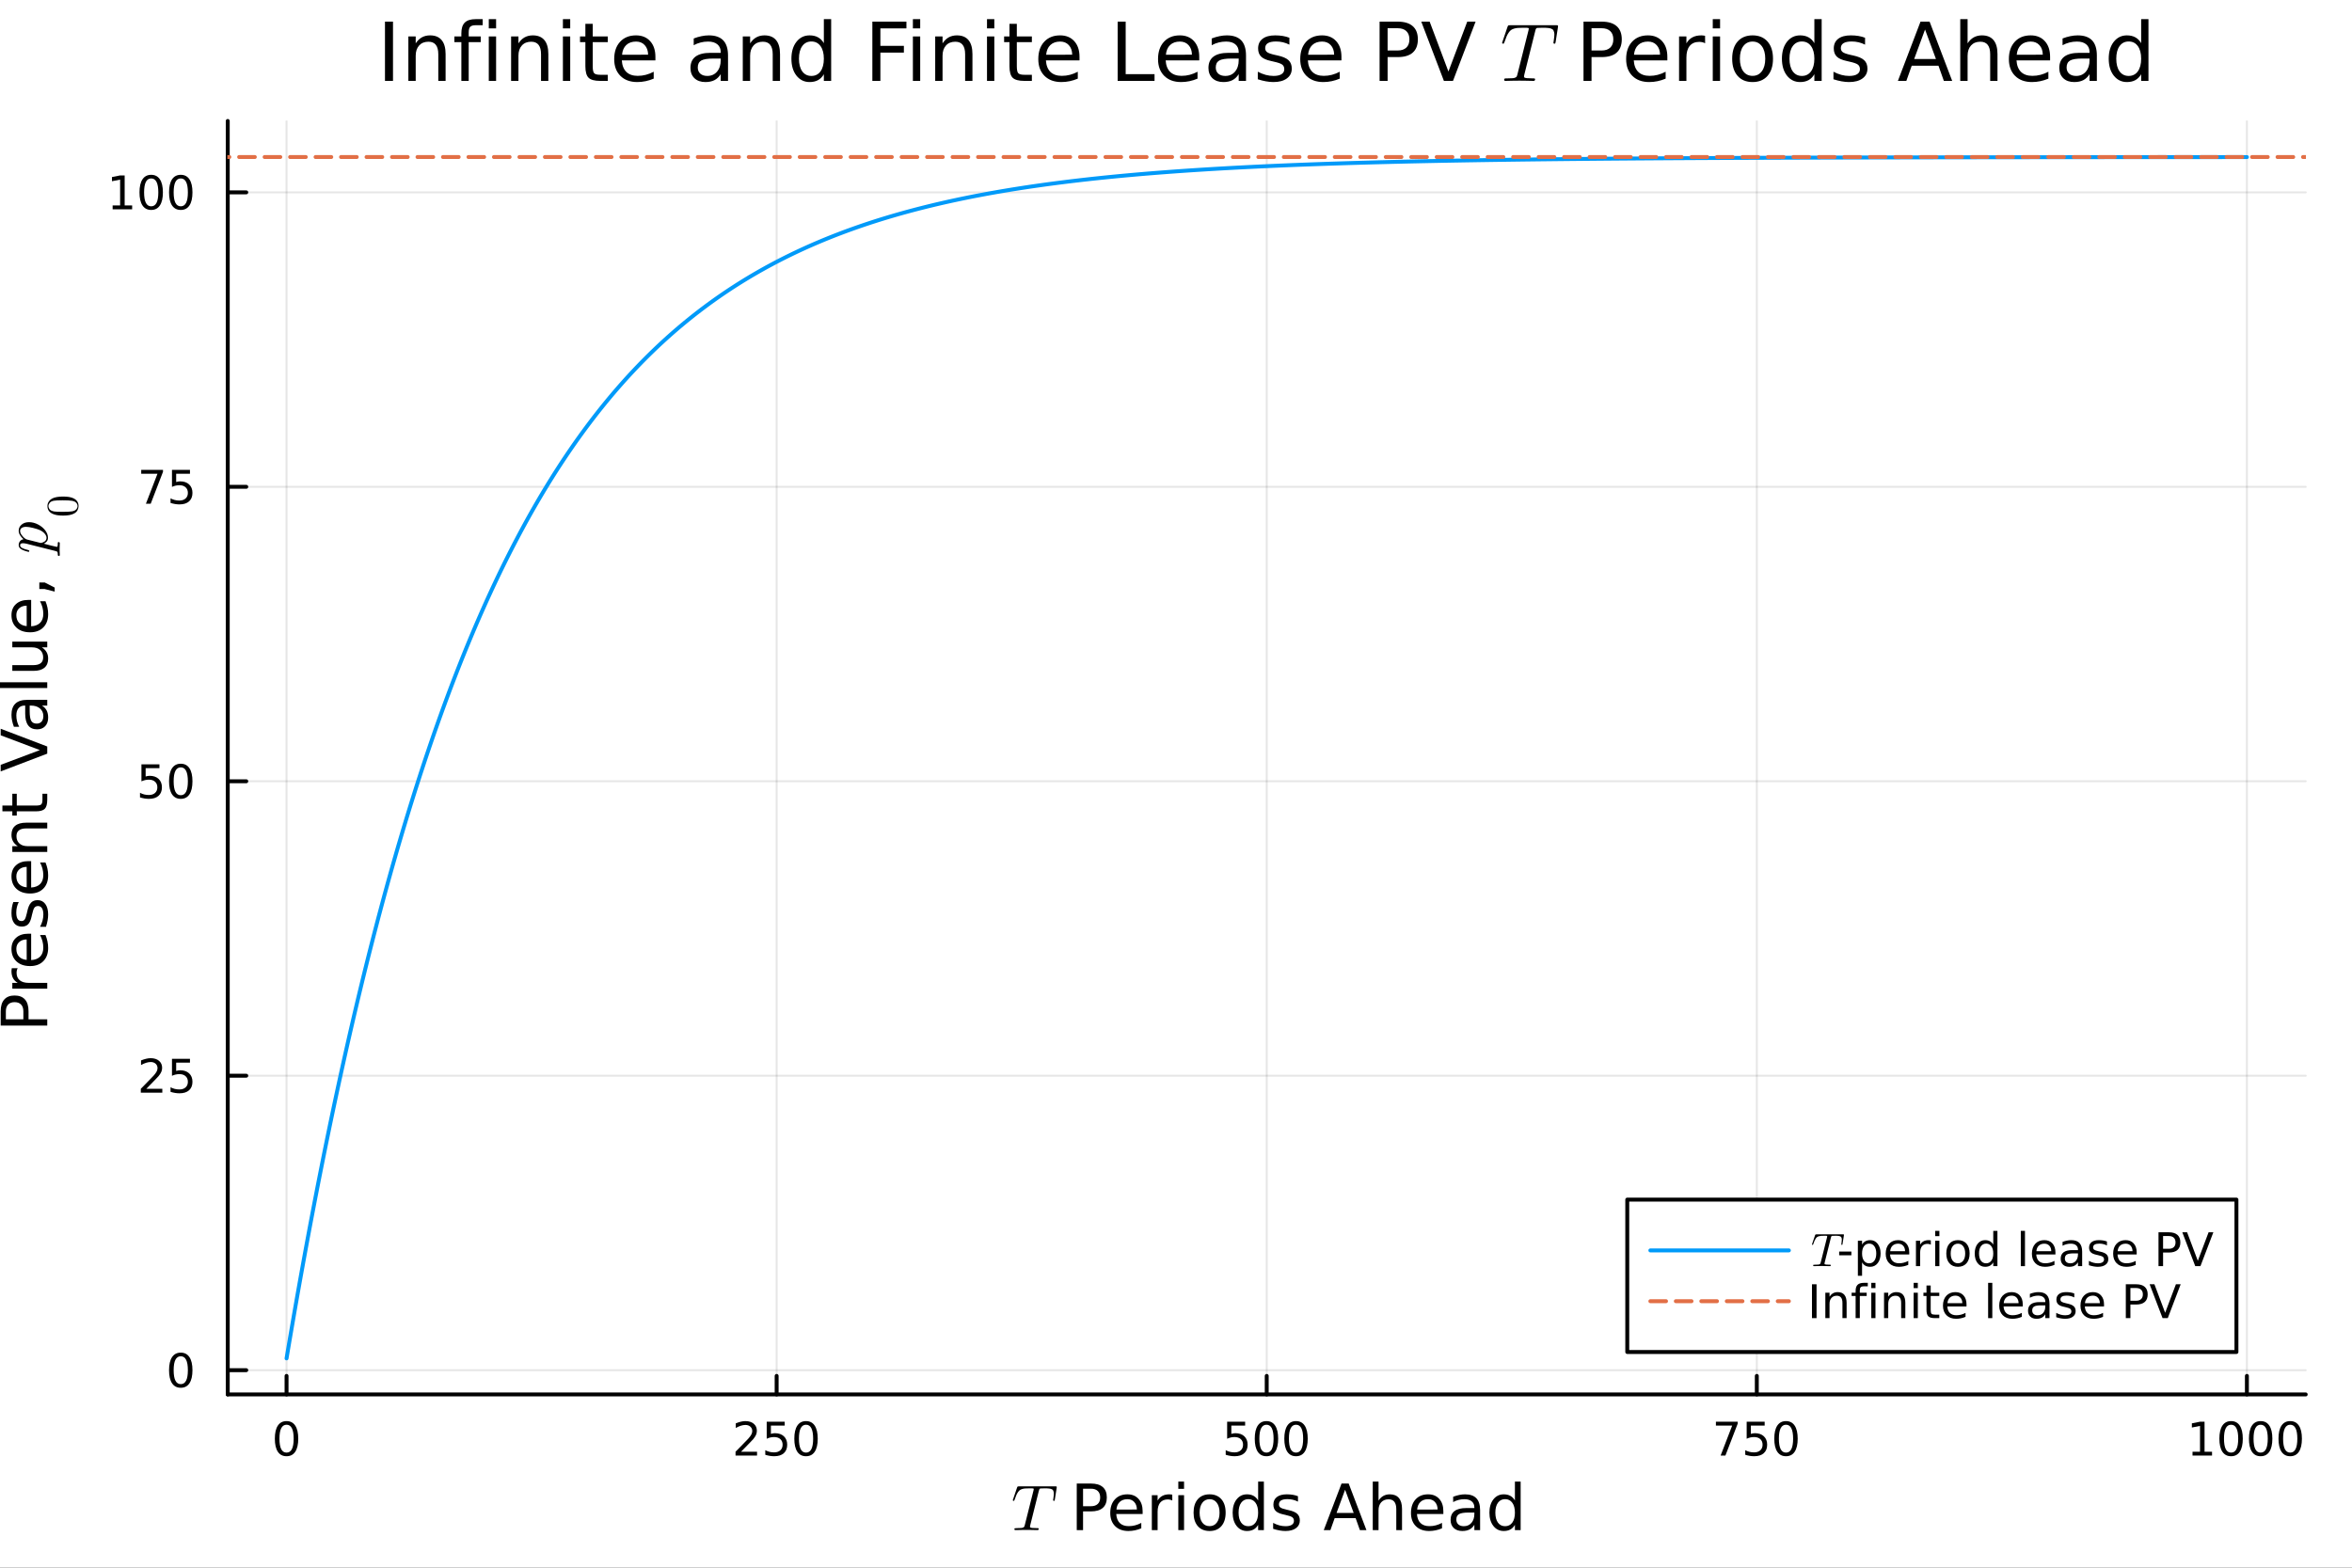 <?xml version="1.0" encoding="utf-8"?>
<svg xmlns="http://www.w3.org/2000/svg" xmlns:xlink="http://www.w3.org/1999/xlink" width="600" height="400" viewBox="0 0 2400 1600">
<rect x="0" y="0" width="2400" height="1600" fill="#333333" stroke="none"/>
<defs>
  <clipPath id="clip440">
    <rect x="0" y="0" width="2400" height="1600"/>
  </clipPath>
</defs>
<path clip-path="url(#clip440)" d="
M0 1600 L2400 1600 L2400 0 L0 0  Z
  " fill="#ffffff" fill-rule="evenodd" fill-opacity="1"/>
<defs>
  <clipPath id="clip441">
    <rect x="480" y="0" width="1681" height="1600"/>
  </clipPath>
</defs>
<defs>
  <clipPath id="clip442">
    <rect x="205" y="123" width="2149" height="1301"/>
  </clipPath>
</defs>
<path clip-path="url(#clip440)" d="
M232.389 1423.18 L2352.76 1423.18 L2352.76 123.472 L232.389 123.472  Z
  " fill="#ffffff" fill-rule="evenodd" fill-opacity="1"/>
<defs>
  <clipPath id="clip443">
    <rect x="232" y="123" width="2121" height="1301"/>
  </clipPath>
</defs>
<polyline clip-path="url(#clip443)" style="stroke:#000000; stroke-linecap:round; stroke-linejoin:round; stroke-width:2; stroke-opacity:0.1; fill:none" points="
  292.4,1423.18 292.4,123.472 
  "/>
<polyline clip-path="url(#clip443)" style="stroke:#000000; stroke-linecap:round; stroke-linejoin:round; stroke-width:2; stroke-opacity:0.1; fill:none" points="
  792.486,1423.18 792.486,123.472 
  "/>
<polyline clip-path="url(#clip443)" style="stroke:#000000; stroke-linecap:round; stroke-linejoin:round; stroke-width:2; stroke-opacity:0.1; fill:none" points="
  1292.57,1423.18 1292.57,123.472 
  "/>
<polyline clip-path="url(#clip443)" style="stroke:#000000; stroke-linecap:round; stroke-linejoin:round; stroke-width:2; stroke-opacity:0.1; fill:none" points="
  1792.66,1423.18 1792.66,123.472 
  "/>
<polyline clip-path="url(#clip443)" style="stroke:#000000; stroke-linecap:round; stroke-linejoin:round; stroke-width:2; stroke-opacity:0.1; fill:none" points="
  2292.75,1423.18 2292.75,123.472 
  "/>
<polyline clip-path="url(#clip440)" style="stroke:#000000; stroke-linecap:round; stroke-linejoin:round; stroke-width:4; stroke-opacity:1; fill:none" points="
  232.389,1423.18 2352.76,1423.18 
  "/>
<polyline clip-path="url(#clip440)" style="stroke:#000000; stroke-linecap:round; stroke-linejoin:round; stroke-width:4; stroke-opacity:1; fill:none" points="
  292.4,1423.18 292.4,1404.28 
  "/>
<polyline clip-path="url(#clip440)" style="stroke:#000000; stroke-linecap:round; stroke-linejoin:round; stroke-width:4; stroke-opacity:1; fill:none" points="
  792.486,1423.18 792.486,1404.28 
  "/>
<polyline clip-path="url(#clip440)" style="stroke:#000000; stroke-linecap:round; stroke-linejoin:round; stroke-width:4; stroke-opacity:1; fill:none" points="
  1292.57,1423.18 1292.57,1404.28 
  "/>
<polyline clip-path="url(#clip440)" style="stroke:#000000; stroke-linecap:round; stroke-linejoin:round; stroke-width:4; stroke-opacity:1; fill:none" points="
  1792.66,1423.18 1792.66,1404.28 
  "/>
<polyline clip-path="url(#clip440)" style="stroke:#000000; stroke-linecap:round; stroke-linejoin:round; stroke-width:4; stroke-opacity:1; fill:none" points="
  2292.75,1423.18 2292.75,1404.28 
  "/>
<path clip-path="url(#clip440)" d="M292.4 1454.1 Q288.789 1454.1 286.96 1457.66 Q285.154 1461.2 285.154 1468.33 Q285.154 1475.44 286.96 1479.01 Q288.789 1482.55 292.4 1482.55 Q296.034 1482.55 297.84 1479.01 Q299.668 1475.44 299.668 1468.33 Q299.668 1461.2 297.84 1457.66 Q296.034 1454.1 292.4 1454.1 M292.4 1450.39 Q298.21 1450.39 301.265 1455 Q304.344 1459.58 304.344 1468.33 Q304.344 1477.06 301.265 1481.67 Q298.21 1486.25 292.4 1486.25 Q286.59 1486.25 283.511 1481.67 Q280.455 1477.06 280.455 1468.33 Q280.455 1459.58 283.511 1455 Q286.59 1450.39 292.4 1450.39 Z" fill="#000000" fill-rule="evenodd" fill-opacity="1" /><path clip-path="url(#clip440)" d="M756.178 1481.64 L772.498 1481.64 L772.498 1485.58 L750.554 1485.58 L750.554 1481.64 Q753.216 1478.89 757.799 1474.26 Q762.405 1469.61 763.586 1468.27 Q765.831 1465.74 766.711 1464.01 Q767.614 1462.25 767.614 1460.56 Q767.614 1457.8 765.669 1456.07 Q763.748 1454.33 760.646 1454.33 Q758.447 1454.33 755.993 1455.09 Q753.563 1455.86 750.785 1457.41 L750.785 1452.69 Q753.609 1451.55 756.063 1450.97 Q758.516 1450.39 760.553 1450.39 Q765.924 1450.39 769.118 1453.08 Q772.313 1455.77 772.313 1460.26 Q772.313 1462.39 771.502 1464.31 Q770.715 1466.2 768.609 1468.8 Q768.03 1469.47 764.928 1472.69 Q761.827 1475.88 756.178 1481.64 Z" fill="#000000" fill-rule="evenodd" fill-opacity="1" /><path clip-path="url(#clip440)" d="M782.359 1451.02 L800.715 1451.02 L800.715 1454.96 L786.641 1454.96 L786.641 1463.43 Q787.66 1463.08 788.678 1462.92 Q789.697 1462.73 790.715 1462.73 Q796.502 1462.73 799.882 1465.9 Q803.262 1469.08 803.262 1474.49 Q803.262 1480.07 799.789 1483.17 Q796.317 1486.25 789.998 1486.25 Q787.822 1486.25 785.553 1485.88 Q783.308 1485.51 780.901 1484.77 L780.901 1480.07 Q782.984 1481.2 785.206 1481.76 Q787.428 1482.32 789.905 1482.32 Q793.91 1482.32 796.248 1480.21 Q798.586 1478.1 798.586 1474.49 Q798.586 1470.88 796.248 1468.77 Q793.91 1466.67 789.905 1466.67 Q788.03 1466.67 786.155 1467.08 Q784.303 1467.5 782.359 1468.38 L782.359 1451.02 Z" fill="#000000" fill-rule="evenodd" fill-opacity="1" /><path clip-path="url(#clip440)" d="M822.474 1454.1 Q818.863 1454.1 817.035 1457.66 Q815.229 1461.2 815.229 1468.33 Q815.229 1475.44 817.035 1479.01 Q818.863 1482.55 822.474 1482.55 Q826.109 1482.55 827.914 1479.01 Q829.743 1475.44 829.743 1468.33 Q829.743 1461.2 827.914 1457.66 Q826.109 1454.1 822.474 1454.1 M822.474 1450.39 Q828.285 1450.39 831.34 1455 Q834.419 1459.58 834.419 1468.33 Q834.419 1477.06 831.34 1481.67 Q828.285 1486.25 822.474 1486.25 Q816.664 1486.25 813.586 1481.67 Q810.53 1477.06 810.53 1468.33 Q810.53 1459.58 813.586 1455 Q816.664 1450.39 822.474 1450.39 Z" fill="#000000" fill-rule="evenodd" fill-opacity="1" /><path clip-path="url(#clip440)" d="M1252.19 1451.02 L1270.55 1451.02 L1270.55 1454.96 L1256.47 1454.96 L1256.47 1463.43 Q1257.49 1463.08 1258.51 1462.92 Q1259.53 1462.73 1260.55 1462.73 Q1266.33 1462.73 1269.71 1465.9 Q1273.09 1469.08 1273.09 1474.49 Q1273.09 1480.07 1269.62 1483.17 Q1266.15 1486.25 1259.83 1486.25 Q1257.65 1486.25 1255.39 1485.88 Q1253.14 1485.51 1250.73 1484.77 L1250.73 1480.07 Q1252.82 1481.2 1255.04 1481.76 Q1257.26 1482.32 1259.74 1482.32 Q1263.74 1482.32 1266.08 1480.21 Q1268.42 1478.1 1268.42 1474.49 Q1268.42 1470.88 1266.08 1468.77 Q1263.74 1466.67 1259.74 1466.67 Q1257.86 1466.67 1255.99 1467.08 Q1254.14 1467.5 1252.19 1468.38 L1252.19 1451.02 Z" fill="#000000" fill-rule="evenodd" fill-opacity="1" /><path clip-path="url(#clip440)" d="M1292.31 1454.1 Q1288.7 1454.1 1286.87 1457.66 Q1285.06 1461.2 1285.06 1468.33 Q1285.06 1475.44 1286.87 1479.01 Q1288.7 1482.55 1292.31 1482.55 Q1295.94 1482.55 1297.75 1479.01 Q1299.57 1475.44 1299.57 1468.33 Q1299.57 1461.2 1297.75 1457.66 Q1295.94 1454.1 1292.31 1454.1 M1292.31 1450.39 Q1298.12 1450.39 1301.17 1455 Q1304.25 1459.58 1304.25 1468.33 Q1304.25 1477.06 1301.17 1481.67 Q1298.12 1486.25 1292.31 1486.25 Q1286.5 1486.25 1283.42 1481.67 Q1280.36 1477.06 1280.36 1468.33 Q1280.36 1459.58 1283.42 1455 Q1286.5 1450.39 1292.31 1450.39 Z" fill="#000000" fill-rule="evenodd" fill-opacity="1" /><path clip-path="url(#clip440)" d="M1322.47 1454.1 Q1318.86 1454.1 1317.03 1457.66 Q1315.22 1461.2 1315.22 1468.33 Q1315.22 1475.44 1317.03 1479.01 Q1318.86 1482.55 1322.47 1482.55 Q1326.1 1482.55 1327.91 1479.01 Q1329.74 1475.44 1329.74 1468.33 Q1329.74 1461.2 1327.91 1457.66 Q1326.1 1454.1 1322.47 1454.1 M1322.47 1450.39 Q1328.28 1450.39 1331.33 1455 Q1334.41 1459.58 1334.41 1468.33 Q1334.41 1477.06 1331.33 1481.67 Q1328.28 1486.25 1322.47 1486.25 Q1316.66 1486.25 1313.58 1481.67 Q1310.52 1477.06 1310.52 1468.33 Q1310.52 1459.58 1313.58 1455 Q1316.66 1450.39 1322.47 1450.39 Z" fill="#000000" fill-rule="evenodd" fill-opacity="1" /><path clip-path="url(#clip440)" d="M1750.93 1451.02 L1773.16 1451.02 L1773.16 1453.01 L1760.61 1485.58 L1755.73 1485.58 L1767.53 1454.96 L1750.93 1454.96 L1750.93 1451.02 Z" fill="#000000" fill-rule="evenodd" fill-opacity="1" /><path clip-path="url(#clip440)" d="M1782.32 1451.02 L1800.68 1451.02 L1800.68 1454.96 L1786.61 1454.96 L1786.61 1463.43 Q1787.62 1463.08 1788.64 1462.92 Q1789.66 1462.73 1790.68 1462.73 Q1796.47 1462.73 1799.85 1465.9 Q1803.23 1469.08 1803.23 1474.49 Q1803.23 1480.07 1799.75 1483.17 Q1796.28 1486.25 1789.96 1486.25 Q1787.79 1486.25 1785.52 1485.88 Q1783.27 1485.51 1780.87 1484.77 L1780.87 1480.07 Q1782.95 1481.2 1785.17 1481.76 Q1787.39 1482.32 1789.87 1482.32 Q1793.87 1482.32 1796.21 1480.21 Q1798.55 1478.1 1798.55 1474.49 Q1798.55 1470.88 1796.21 1468.77 Q1793.87 1466.67 1789.87 1466.67 Q1787.99 1466.67 1786.12 1467.08 Q1784.27 1467.5 1782.32 1468.38 L1782.32 1451.02 Z" fill="#000000" fill-rule="evenodd" fill-opacity="1" /><path clip-path="url(#clip440)" d="M1822.44 1454.1 Q1818.83 1454.1 1817 1457.66 Q1815.19 1461.2 1815.19 1468.33 Q1815.19 1475.44 1817 1479.01 Q1818.83 1482.55 1822.44 1482.55 Q1826.07 1482.55 1827.88 1479.01 Q1829.71 1475.44 1829.71 1468.33 Q1829.71 1461.2 1827.88 1457.66 Q1826.07 1454.1 1822.44 1454.1 M1822.44 1450.39 Q1828.25 1450.39 1831.3 1455 Q1834.38 1459.58 1834.38 1468.33 Q1834.38 1477.06 1831.3 1481.67 Q1828.25 1486.25 1822.44 1486.25 Q1816.63 1486.25 1813.55 1481.67 Q1810.49 1477.06 1810.49 1468.33 Q1810.49 1459.58 1813.55 1455 Q1816.63 1450.39 1822.44 1450.39 Z" fill="#000000" fill-rule="evenodd" fill-opacity="1" /><path clip-path="url(#clip440)" d="M2237.27 1481.64 L2244.91 1481.64 L2244.91 1455.28 L2236.6 1456.95 L2236.6 1452.69 L2244.86 1451.02 L2249.54 1451.02 L2249.54 1481.64 L2257.18 1481.64 L2257.18 1485.58 L2237.27 1485.58 L2237.27 1481.64 Z" fill="#000000" fill-rule="evenodd" fill-opacity="1" /><path clip-path="url(#clip440)" d="M2276.62 1454.1 Q2273.01 1454.1 2271.18 1457.66 Q2269.38 1461.2 2269.38 1468.33 Q2269.38 1475.44 2271.18 1479.01 Q2273.01 1482.55 2276.62 1482.55 Q2280.26 1482.55 2282.06 1479.01 Q2283.89 1475.44 2283.89 1468.33 Q2283.89 1461.2 2282.06 1457.66 Q2280.26 1454.1 2276.62 1454.1 M2276.62 1450.39 Q2282.43 1450.39 2285.49 1455 Q2288.57 1459.58 2288.57 1468.33 Q2288.57 1477.06 2285.49 1481.67 Q2282.43 1486.25 2276.62 1486.25 Q2270.81 1486.25 2267.73 1481.67 Q2264.68 1477.06 2264.68 1468.33 Q2264.68 1459.58 2267.73 1455 Q2270.81 1450.39 2276.62 1450.39 Z" fill="#000000" fill-rule="evenodd" fill-opacity="1" /><path clip-path="url(#clip440)" d="M2306.78 1454.1 Q2303.17 1454.1 2301.35 1457.66 Q2299.54 1461.2 2299.54 1468.33 Q2299.54 1475.44 2301.35 1479.01 Q2303.17 1482.55 2306.78 1482.55 Q2310.42 1482.55 2312.22 1479.01 Q2314.05 1475.44 2314.05 1468.33 Q2314.05 1461.2 2312.22 1457.66 Q2310.42 1454.1 2306.78 1454.1 M2306.78 1450.39 Q2312.59 1450.39 2315.65 1455 Q2318.73 1459.58 2318.73 1468.33 Q2318.73 1477.06 2315.65 1481.67 Q2312.59 1486.25 2306.78 1486.25 Q2300.97 1486.25 2297.9 1481.67 Q2294.84 1477.06 2294.84 1468.33 Q2294.84 1459.58 2297.9 1455 Q2300.97 1450.39 2306.78 1450.39 Z" fill="#000000" fill-rule="evenodd" fill-opacity="1" /><path clip-path="url(#clip440)" d="M2336.95 1454.1 Q2333.34 1454.1 2331.51 1457.66 Q2329.7 1461.2 2329.7 1468.33 Q2329.7 1475.44 2331.51 1479.01 Q2333.34 1482.55 2336.95 1482.55 Q2340.58 1482.55 2342.39 1479.01 Q2344.22 1475.44 2344.22 1468.33 Q2344.22 1461.2 2342.39 1457.66 Q2340.58 1454.1 2336.95 1454.1 M2336.95 1450.39 Q2342.76 1450.39 2345.81 1455 Q2348.89 1459.58 2348.89 1468.33 Q2348.89 1477.06 2345.81 1481.67 Q2342.76 1486.25 2336.95 1486.25 Q2331.14 1486.25 2328.06 1481.67 Q2325 1477.06 2325 1468.33 Q2325 1459.58 2328.06 1455 Q2331.14 1450.39 2336.95 1450.39 Z" fill="#000000" fill-rule="evenodd" fill-opacity="1" /><path clip-path="url(#clip440)" d="M1078.33 1517.71 Q1078.33 1518.32 1078.2 1518.84 L1076.39 1530.3 Q1076.3 1531.17 1076.1 1531.5 Q1075.94 1531.82 1075.43 1531.82 Q1074.62 1531.82 1074.62 1530.98 Q1074.62 1530.5 1074.81 1529.73 Q1075.36 1526.09 1075.36 1524.44 Q1075.36 1523.35 1075.14 1522.54 Q1074.94 1521.71 1074.62 1521.13 Q1074.33 1520.55 1073.66 1520.16 Q1072.98 1519.77 1072.33 1519.55 Q1071.69 1519.32 1070.53 1519.23 Q1069.37 1519.1 1068.37 1519.07 Q1067.38 1519.03 1065.73 1519.03 Q1062.16 1519.03 1061.58 1519.16 Q1060.97 1519.32 1060.64 1519.81 Q1060.35 1520.26 1060.03 1521.61 L1051.27 1556.62 L1051.01 1558 Q1051.01 1558.77 1051.5 1559.03 Q1051.98 1559.29 1053.46 1559.45 Q1055.59 1559.61 1057.68 1559.61 Q1057.75 1559.61 1057.87 1559.61 Q1058.58 1559.61 1058.87 1559.64 Q1059.16 1559.64 1059.45 1559.71 Q1059.74 1559.77 1059.81 1559.93 Q1059.9 1560.06 1059.9 1560.32 Q1059.9 1560.93 1059.65 1561.25 Q1059.39 1561.54 1059.13 1561.61 Q1058.91 1561.64 1058.45 1561.64 Q1057.55 1561.64 1055.62 1561.58 Q1053.69 1561.51 1052.72 1561.51 L1047.25 1561.45 L1041.64 1561.51 Q1040.77 1561.51 1038.94 1561.58 Q1037.1 1561.64 1036.23 1561.64 Q1035.1 1561.64 1035.1 1560.84 Q1035.1 1559.93 1035.52 1559.77 Q1035.97 1559.61 1037.87 1559.61 Q1040.55 1559.61 1042 1559.48 Q1043.45 1559.35 1044.22 1558.9 Q1045.02 1558.45 1045.25 1558 Q1045.48 1557.52 1045.73 1556.42 L1054.59 1521.22 Q1054.85 1520.45 1054.85 1519.84 Q1054.85 1519.52 1054.75 1519.39 Q1054.69 1519.26 1054.27 1519.16 Q1053.85 1519.03 1052.98 1519.03 L1050.4 1519.03 Q1047.76 1519.03 1046.12 1519.16 Q1044.51 1519.26 1042.96 1519.74 Q1041.45 1520.22 1040.55 1520.9 Q1039.68 1521.58 1038.71 1522.96 Q1037.75 1524.35 1037.04 1526.02 Q1036.36 1527.7 1035.39 1530.43 Q1035.07 1531.34 1034.88 1531.59 Q1034.72 1531.82 1034.27 1531.82 Q1033.95 1531.82 1033.69 1531.63 Q1033.46 1531.4 1033.46 1531.11 Q1033.78 1530.05 1033.85 1529.92 L1037.81 1518.29 Q1038.13 1517.36 1038.42 1517.2 Q1038.74 1517 1039.94 1517 L1076.52 1517 Q1077.1 1517 1077.29 1517 Q1077.49 1517 1077.81 1517.07 Q1078.13 1517.13 1078.23 1517.29 Q1078.33 1517.45 1078.33 1517.71 Z" fill="#000000" fill-rule="evenodd" fill-opacity="1" /><path clip-path="url(#clip440)" d="M1105.16 1519.4 L1105.16 1537.26 L1113.24 1537.26 Q1117.73 1537.26 1120.18 1534.94 Q1122.63 1532.61 1122.63 1528.32 Q1122.63 1524.05 1120.18 1521.73 Q1117.73 1519.4 1113.24 1519.4 L1105.16 1519.4 M1098.73 1514.12 L1113.24 1514.12 Q1121.23 1514.12 1125.31 1517.75 Q1129.41 1521.35 1129.41 1528.32 Q1129.41 1535.35 1125.31 1538.95 Q1121.23 1542.54 1113.24 1542.54 L1105.16 1542.54 L1105.16 1561.64 L1098.73 1561.64 L1098.73 1514.12 Z" fill="#000000" fill-rule="evenodd" fill-opacity="1" /><path clip-path="url(#clip440)" d="M1165.95 1542.35 L1165.95 1545.22 L1139.03 1545.22 Q1139.41 1551.27 1142.65 1554.45 Q1145.93 1557.6 1151.76 1557.6 Q1155.13 1557.6 1158.28 1556.77 Q1161.46 1555.94 1164.58 1554.29 L1164.58 1559.83 Q1161.43 1561.16 1158.12 1561.86 Q1154.81 1562.56 1151.41 1562.56 Q1142.88 1562.56 1137.88 1557.6 Q1132.91 1552.63 1132.91 1544.17 Q1132.91 1535.41 1137.63 1530.29 Q1142.37 1525.13 1150.39 1525.13 Q1157.58 1525.13 1161.75 1529.78 Q1165.95 1534.4 1165.95 1542.35 M1160.1 1540.63 Q1160.03 1535.83 1157.39 1532.96 Q1154.78 1530.1 1150.45 1530.1 Q1145.55 1530.1 1142.59 1532.87 Q1139.66 1535.64 1139.22 1540.67 L1160.1 1540.63 Z" fill="#000000" fill-rule="evenodd" fill-opacity="1" /><path clip-path="url(#clip440)" d="M1196.22 1531.47 Q1195.24 1530.89 1194.06 1530.64 Q1192.91 1530.35 1191.51 1530.35 Q1186.55 1530.35 1183.87 1533.6 Q1181.23 1536.81 1181.23 1542.86 L1181.23 1561.64 L1175.34 1561.64 L1175.34 1525.99 L1181.23 1525.99 L1181.23 1531.53 Q1183.08 1528.28 1186.04 1526.73 Q1189 1525.13 1193.23 1525.13 Q1193.83 1525.13 1194.57 1525.23 Q1195.3 1525.29 1196.19 1525.45 L1196.22 1531.47 Z" fill="#000000" fill-rule="evenodd" fill-opacity="1" /><path clip-path="url(#clip440)" d="M1202.36 1525.99 L1208.22 1525.99 L1208.22 1561.64 L1202.36 1561.64 L1202.36 1525.99 M1202.36 1512.12 L1208.22 1512.12 L1208.22 1519.53 L1202.36 1519.53 L1202.36 1512.12 Z" fill="#000000" fill-rule="evenodd" fill-opacity="1" /><path clip-path="url(#clip440)" d="M1234.29 1530.1 Q1229.58 1530.1 1226.84 1533.79 Q1224.1 1537.45 1224.1 1543.85 Q1224.1 1550.25 1226.81 1553.94 Q1229.55 1557.6 1234.29 1557.6 Q1238.97 1557.6 1241.7 1553.91 Q1244.44 1550.21 1244.44 1543.85 Q1244.44 1537.52 1241.7 1533.82 Q1238.97 1530.1 1234.29 1530.1 M1234.29 1525.13 Q1241.93 1525.13 1246.29 1530.1 Q1250.65 1535.06 1250.65 1543.85 Q1250.65 1552.6 1246.29 1557.6 Q1241.93 1562.56 1234.29 1562.56 Q1226.62 1562.56 1222.26 1557.6 Q1217.93 1552.6 1217.93 1543.85 Q1217.93 1535.06 1222.26 1530.1 Q1226.62 1525.13 1234.29 1525.13 Z" fill="#000000" fill-rule="evenodd" fill-opacity="1" /><path clip-path="url(#clip440)" d="M1283.81 1531.4 L1283.81 1512.12 L1289.67 1512.12 L1289.67 1561.64 L1283.81 1561.64 L1283.81 1556.29 Q1281.97 1559.48 1279.14 1561.04 Q1276.33 1562.56 1272.39 1562.56 Q1265.93 1562.56 1261.85 1557.41 Q1257.81 1552.25 1257.81 1543.85 Q1257.81 1535.45 1261.85 1530.29 Q1265.93 1525.13 1272.39 1525.13 Q1276.33 1525.13 1279.14 1526.69 Q1281.97 1528.22 1283.81 1531.4 M1263.86 1543.85 Q1263.86 1550.31 1266.5 1554 Q1269.17 1557.66 1273.82 1557.66 Q1278.47 1557.66 1281.14 1554 Q1283.81 1550.31 1283.81 1543.85 Q1283.81 1537.39 1281.14 1533.73 Q1278.47 1530.04 1273.82 1530.04 Q1269.17 1530.04 1266.5 1533.73 Q1263.86 1537.39 1263.86 1543.85 Z" fill="#000000" fill-rule="evenodd" fill-opacity="1" /><path clip-path="url(#clip440)" d="M1324.46 1527.04 L1324.46 1532.58 Q1321.98 1531.31 1319.3 1530.67 Q1316.63 1530.04 1313.76 1530.04 Q1309.4 1530.04 1307.21 1531.37 Q1305.04 1532.71 1305.04 1535.38 Q1305.04 1537.42 1306.6 1538.6 Q1308.16 1539.74 1312.87 1540.79 L1314.88 1541.24 Q1321.12 1542.58 1323.73 1545.03 Q1326.37 1547.45 1326.37 1551.81 Q1326.37 1556.77 1322.42 1559.67 Q1318.51 1562.56 1311.63 1562.56 Q1308.77 1562.56 1305.65 1561.99 Q1302.56 1561.45 1299.12 1560.34 L1299.12 1554.29 Q1302.37 1555.98 1305.52 1556.84 Q1308.67 1557.66 1311.76 1557.66 Q1315.9 1557.66 1318.13 1556.26 Q1320.35 1554.83 1320.35 1552.25 Q1320.35 1549.86 1318.73 1548.59 Q1317.14 1547.32 1311.7 1546.14 L1309.66 1545.66 Q1304.22 1544.52 1301.8 1542.16 Q1299.38 1539.78 1299.38 1535.64 Q1299.38 1530.61 1302.94 1527.87 Q1306.51 1525.13 1313.06 1525.13 Q1316.31 1525.13 1319.18 1525.61 Q1322.04 1526.09 1324.46 1527.04 Z" fill="#000000" fill-rule="evenodd" fill-opacity="1" /><path clip-path="url(#clip440)" d="M1372.55 1520.46 L1363.83 1544.1 L1381.3 1544.1 L1372.55 1520.46 M1368.92 1514.12 L1376.21 1514.12 L1394.32 1561.64 L1387.64 1561.64 L1383.31 1549.45 L1361.89 1549.45 L1357.56 1561.64 L1350.78 1561.64 L1368.92 1514.12 Z" fill="#000000" fill-rule="evenodd" fill-opacity="1" /><path clip-path="url(#clip440)" d="M1430.64 1540.13 L1430.64 1561.64 L1424.78 1561.64 L1424.78 1540.32 Q1424.78 1535.26 1422.81 1532.74 Q1420.84 1530.23 1416.89 1530.23 Q1412.15 1530.23 1409.41 1533.25 Q1406.67 1536.27 1406.67 1541.49 L1406.67 1561.64 L1400.78 1561.64 L1400.78 1512.12 L1406.67 1512.12 L1406.67 1531.53 Q1408.77 1528.32 1411.61 1526.73 Q1414.47 1525.13 1418.19 1525.13 Q1424.34 1525.13 1427.49 1528.95 Q1430.64 1532.74 1430.64 1540.13 Z" fill="#000000" fill-rule="evenodd" fill-opacity="1" /><path clip-path="url(#clip440)" d="M1472.81 1542.35 L1472.81 1545.22 L1445.88 1545.22 Q1446.27 1551.27 1449.51 1554.45 Q1452.79 1557.6 1458.62 1557.6 Q1461.99 1557.6 1465.14 1556.77 Q1468.32 1555.94 1471.44 1554.29 L1471.44 1559.83 Q1468.29 1561.16 1464.98 1561.86 Q1461.67 1562.56 1458.27 1562.56 Q1449.74 1562.56 1444.74 1557.6 Q1439.77 1552.63 1439.77 1544.17 Q1439.77 1535.41 1444.48 1530.29 Q1449.23 1525.13 1457.25 1525.13 Q1464.44 1525.13 1468.61 1529.78 Q1472.81 1534.4 1472.81 1542.35 M1466.96 1540.63 Q1466.89 1535.83 1464.25 1532.96 Q1461.64 1530.1 1457.31 1530.1 Q1452.41 1530.1 1449.45 1532.87 Q1446.52 1535.64 1446.08 1540.67 L1466.96 1540.63 Z" fill="#000000" fill-rule="evenodd" fill-opacity="1" /><path clip-path="url(#clip440)" d="M1498.62 1543.72 Q1491.53 1543.72 1488.79 1545.35 Q1486.05 1546.97 1486.05 1550.88 Q1486.05 1554 1488.09 1555.85 Q1490.16 1557.66 1493.69 1557.66 Q1498.56 1557.66 1501.49 1554.23 Q1504.45 1550.76 1504.45 1545.03 L1504.45 1543.72 L1498.62 1543.72 M1510.31 1541.3 L1510.31 1561.64 L1504.45 1561.64 L1504.45 1556.23 Q1502.44 1559.48 1499.45 1561.04 Q1496.46 1562.56 1492.13 1562.56 Q1486.66 1562.56 1483.41 1559.51 Q1480.2 1556.42 1480.2 1551.27 Q1480.2 1545.25 1484.21 1542.19 Q1488.25 1539.14 1496.24 1539.14 L1504.45 1539.14 L1504.45 1538.57 Q1504.45 1534.52 1501.78 1532.33 Q1499.13 1530.1 1494.33 1530.1 Q1491.27 1530.1 1488.38 1530.83 Q1485.48 1531.56 1482.81 1533.03 L1482.81 1527.62 Q1486.02 1526.38 1489.04 1525.77 Q1492.07 1525.13 1494.93 1525.13 Q1502.67 1525.13 1506.49 1529.14 Q1510.31 1533.15 1510.31 1541.3 Z" fill="#000000" fill-rule="evenodd" fill-opacity="1" /><path clip-path="url(#clip440)" d="M1545.83 1531.4 L1545.83 1512.12 L1551.68 1512.12 L1551.68 1561.64 L1545.83 1561.64 L1545.83 1556.29 Q1543.98 1559.48 1541.15 1561.04 Q1538.35 1562.56 1534.4 1562.56 Q1527.94 1562.56 1523.86 1557.41 Q1519.82 1552.25 1519.82 1543.85 Q1519.82 1535.45 1523.86 1530.29 Q1527.94 1525.13 1534.4 1525.13 Q1538.35 1525.13 1541.15 1526.69 Q1543.98 1528.22 1545.83 1531.4 M1525.87 1543.85 Q1525.87 1550.31 1528.51 1554 Q1531.19 1557.66 1535.83 1557.66 Q1540.48 1557.66 1543.15 1554 Q1545.83 1550.31 1545.83 1543.85 Q1545.83 1537.39 1543.15 1533.73 Q1540.48 1530.04 1535.83 1530.04 Q1531.19 1530.04 1528.51 1533.73 Q1525.87 1537.39 1525.87 1543.85 Z" fill="#000000" fill-rule="evenodd" fill-opacity="1" /><polyline clip-path="url(#clip443)" style="stroke:#000000; stroke-linecap:round; stroke-linejoin:round; stroke-width:2; stroke-opacity:0.1; fill:none" points="
  232.389,1398.42 2352.76,1398.42 
  "/>
<polyline clip-path="url(#clip443)" style="stroke:#000000; stroke-linecap:round; stroke-linejoin:round; stroke-width:2; stroke-opacity:0.1; fill:none" points="
  232.389,1097.89 2352.76,1097.89 
  "/>
<polyline clip-path="url(#clip443)" style="stroke:#000000; stroke-linecap:round; stroke-linejoin:round; stroke-width:2; stroke-opacity:0.1; fill:none" points="
  232.389,797.368 2352.76,797.368 
  "/>
<polyline clip-path="url(#clip443)" style="stroke:#000000; stroke-linecap:round; stroke-linejoin:round; stroke-width:2; stroke-opacity:0.1; fill:none" points="
  232.389,496.844 2352.76,496.844 
  "/>
<polyline clip-path="url(#clip443)" style="stroke:#000000; stroke-linecap:round; stroke-linejoin:round; stroke-width:2; stroke-opacity:0.1; fill:none" points="
  232.389,196.319 2352.76,196.319 
  "/>
<polyline clip-path="url(#clip440)" style="stroke:#000000; stroke-linecap:round; stroke-linejoin:round; stroke-width:4; stroke-opacity:1; fill:none" points="
  232.389,1423.18 232.389,123.472 
  "/>
<polyline clip-path="url(#clip440)" style="stroke:#000000; stroke-linecap:round; stroke-linejoin:round; stroke-width:4; stroke-opacity:1; fill:none" points="
  232.389,1398.42 251.287,1398.42 
  "/>
<polyline clip-path="url(#clip440)" style="stroke:#000000; stroke-linecap:round; stroke-linejoin:round; stroke-width:4; stroke-opacity:1; fill:none" points="
  232.389,1097.89 251.287,1097.89 
  "/>
<polyline clip-path="url(#clip440)" style="stroke:#000000; stroke-linecap:round; stroke-linejoin:round; stroke-width:4; stroke-opacity:1; fill:none" points="
  232.389,797.368 251.287,797.368 
  "/>
<polyline clip-path="url(#clip440)" style="stroke:#000000; stroke-linecap:round; stroke-linejoin:round; stroke-width:4; stroke-opacity:1; fill:none" points="
  232.389,496.844 251.287,496.844 
  "/>
<polyline clip-path="url(#clip440)" style="stroke:#000000; stroke-linecap:round; stroke-linejoin:round; stroke-width:4; stroke-opacity:1; fill:none" points="
  232.389,196.319 251.287,196.319 
  "/>
<path clip-path="url(#clip440)" d="M184.445 1384.22 Q180.834 1384.22 179.005 1387.78 Q177.2 1391.32 177.2 1398.45 Q177.2 1405.56 179.005 1409.12 Q180.834 1412.66 184.445 1412.66 Q188.079 1412.66 189.885 1409.12 Q191.713 1405.56 191.713 1398.45 Q191.713 1391.32 189.885 1387.78 Q188.079 1384.22 184.445 1384.22 M184.445 1380.51 Q190.255 1380.51 193.311 1385.12 Q196.389 1389.7 196.389 1398.45 Q196.389 1407.18 193.311 1411.78 Q190.255 1416.37 184.445 1416.37 Q178.635 1416.37 175.556 1411.78 Q172.501 1407.18 172.501 1398.45 Q172.501 1389.7 175.556 1385.12 Q178.635 1380.51 184.445 1380.51 Z" fill="#000000" fill-rule="evenodd" fill-opacity="1" /><path clip-path="url(#clip440)" d="M149.306 1111.24 L165.626 1111.24 L165.626 1115.17 L143.681 1115.17 L143.681 1111.24 Q146.343 1108.48 150.927 1103.85 Q155.533 1099.2 156.714 1097.86 Q158.959 1095.33 159.839 1093.6 Q160.741 1091.84 160.741 1090.15 Q160.741 1087.39 158.797 1085.66 Q156.876 1083.92 153.774 1083.92 Q151.575 1083.92 149.121 1084.69 Q146.691 1085.45 143.913 1087 L143.913 1082.28 Q146.737 1081.14 149.191 1080.57 Q151.644 1079.99 153.681 1079.99 Q159.052 1079.99 162.246 1082.67 Q165.44 1085.36 165.44 1089.85 Q165.44 1091.98 164.63 1093.9 Q163.843 1095.8 161.737 1098.39 Q161.158 1099.06 158.056 1102.28 Q154.954 1105.47 149.306 1111.24 Z" fill="#000000" fill-rule="evenodd" fill-opacity="1" /><path clip-path="url(#clip440)" d="M175.487 1080.61 L193.843 1080.61 L193.843 1084.55 L179.769 1084.55 L179.769 1093.02 Q180.788 1092.67 181.806 1092.51 Q182.825 1092.33 183.843 1092.33 Q189.63 1092.33 193.01 1095.5 Q196.389 1098.67 196.389 1104.08 Q196.389 1109.66 192.917 1112.76 Q189.445 1115.84 183.126 1115.84 Q180.95 1115.84 178.681 1115.47 Q176.436 1115.1 174.028 1114.36 L174.028 1109.66 Q176.112 1110.8 178.334 1111.35 Q180.556 1111.91 183.033 1111.91 Q187.038 1111.91 189.375 1109.8 Q191.713 1107.7 191.713 1104.08 Q191.713 1100.47 189.375 1098.37 Q187.038 1096.26 183.033 1096.26 Q181.158 1096.26 179.283 1096.68 Q177.431 1097.09 175.487 1097.97 L175.487 1080.61 Z" fill="#000000" fill-rule="evenodd" fill-opacity="1" /><path clip-path="url(#clip440)" d="M144.329 780.088 L162.686 780.088 L162.686 784.023 L148.612 784.023 L148.612 792.495 Q149.63 792.148 150.649 791.986 Q151.667 791.801 152.686 791.801 Q158.473 791.801 161.852 794.972 Q165.232 798.143 165.232 803.56 Q165.232 809.139 161.76 812.241 Q158.288 815.319 151.968 815.319 Q149.792 815.319 147.524 814.949 Q145.279 814.578 142.871 813.838 L142.871 809.139 Q144.954 810.273 147.177 810.829 Q149.399 811.384 151.876 811.384 Q155.88 811.384 158.218 809.278 Q160.556 807.171 160.556 803.56 Q160.556 799.949 158.218 797.842 Q155.88 795.736 151.876 795.736 Q150.001 795.736 148.126 796.153 Q146.274 796.569 144.329 797.449 L144.329 780.088 Z" fill="#000000" fill-rule="evenodd" fill-opacity="1" /><path clip-path="url(#clip440)" d="M184.445 783.167 Q180.834 783.167 179.005 786.731 Q177.2 790.273 177.2 797.403 Q177.2 804.509 179.005 808.074 Q180.834 811.616 184.445 811.616 Q188.079 811.616 189.885 808.074 Q191.713 804.509 191.713 797.403 Q191.713 790.273 189.885 786.731 Q188.079 783.167 184.445 783.167 M184.445 779.463 Q190.255 779.463 193.311 784.069 Q196.389 788.653 196.389 797.403 Q196.389 806.129 193.311 810.736 Q190.255 815.319 184.445 815.319 Q178.635 815.319 175.556 810.736 Q172.501 806.129 172.501 797.403 Q172.501 788.653 175.556 784.069 Q178.635 779.463 184.445 779.463 Z" fill="#000000" fill-rule="evenodd" fill-opacity="1" /><path clip-path="url(#clip440)" d="M144.098 479.564 L166.32 479.564 L166.32 481.554 L153.774 514.124 L148.89 514.124 L160.695 483.499 L144.098 483.499 L144.098 479.564 Z" fill="#000000" fill-rule="evenodd" fill-opacity="1" /><path clip-path="url(#clip440)" d="M175.487 479.564 L193.843 479.564 L193.843 483.499 L179.769 483.499 L179.769 491.971 Q180.788 491.624 181.806 491.462 Q182.825 491.276 183.843 491.276 Q189.63 491.276 193.01 494.448 Q196.389 497.619 196.389 503.036 Q196.389 508.614 192.917 511.716 Q189.445 514.795 183.126 514.795 Q180.95 514.795 178.681 514.425 Q176.436 514.054 174.028 513.313 L174.028 508.614 Q176.112 509.749 178.334 510.304 Q180.556 510.86 183.033 510.86 Q187.038 510.86 189.375 508.753 Q191.713 506.647 191.713 503.036 Q191.713 499.425 189.375 497.318 Q187.038 495.212 183.033 495.212 Q181.158 495.212 179.283 495.628 Q177.431 496.045 175.487 496.925 L175.487 479.564 Z" fill="#000000" fill-rule="evenodd" fill-opacity="1" /><path clip-path="url(#clip440)" d="M114.931 209.664 L122.57 209.664 L122.57 183.298 L114.26 184.965 L114.26 180.706 L122.524 179.039 L127.2 179.039 L127.2 209.664 L134.839 209.664 L134.839 213.599 L114.931 213.599 L114.931 209.664 Z" fill="#000000" fill-rule="evenodd" fill-opacity="1" /><path clip-path="url(#clip440)" d="M154.283 182.118 Q150.672 182.118 148.843 185.683 Q147.038 189.224 147.038 196.354 Q147.038 203.46 148.843 207.025 Q150.672 210.567 154.283 210.567 Q157.917 210.567 159.723 207.025 Q161.552 203.46 161.552 196.354 Q161.552 189.224 159.723 185.683 Q157.917 182.118 154.283 182.118 M154.283 178.414 Q160.093 178.414 163.149 183.021 Q166.227 187.604 166.227 196.354 Q166.227 205.081 163.149 209.687 Q160.093 214.271 154.283 214.271 Q148.473 214.271 145.394 209.687 Q142.339 205.081 142.339 196.354 Q142.339 187.604 145.394 183.021 Q148.473 178.414 154.283 178.414 Z" fill="#000000" fill-rule="evenodd" fill-opacity="1" /><path clip-path="url(#clip440)" d="M184.445 182.118 Q180.834 182.118 179.005 185.683 Q177.2 189.224 177.2 196.354 Q177.2 203.46 179.005 207.025 Q180.834 210.567 184.445 210.567 Q188.079 210.567 189.885 207.025 Q191.713 203.46 191.713 196.354 Q191.713 189.224 189.885 185.683 Q188.079 182.118 184.445 182.118 M184.445 178.414 Q190.255 178.414 193.311 183.021 Q196.389 187.604 196.389 196.354 Q196.389 205.081 193.311 209.687 Q190.255 214.271 184.445 214.271 Q178.635 214.271 175.556 209.687 Q172.501 205.081 172.501 196.354 Q172.501 187.604 175.556 183.021 Q178.635 178.414 184.445 178.414 Z" fill="#000000" fill-rule="evenodd" fill-opacity="1" /><path clip-path="url(#clip440)" d="M5.98 1040.29 L23.835 1040.29 L23.835 1032.2 Q23.835 1027.72 21.512 1025.26 Q19.189 1022.81 14.892 1022.81 Q10.627 1022.81 8.303 1025.26 Q5.98 1027.72 5.98 1032.2 L5.98 1040.29 M0.696 1046.72 L0.696 1032.2 Q0.696 1024.21 4.325 1020.14 Q7.921 1016.03 14.892 1016.03 Q21.926 1016.03 25.522 1020.14 Q29.119 1024.21 29.119 1032.2 L29.119 1040.29 L48.216 1040.29 L48.216 1046.72 L0.696 1046.72 Z" fill="#000000" fill-rule="evenodd" fill-opacity="1" /><path clip-path="url(#clip440)" d="M18.043 988.152 Q17.47 989.139 17.215 990.317 Q16.929 991.463 16.929 992.863 Q16.929 997.828 20.175 1000.5 Q23.39 1003.14 29.437 1003.14 L48.216 1003.14 L48.216 1009.03 L12.568 1009.03 L12.568 1003.14 L18.106 1003.14 Q14.86 1001.3 13.3 998.337 Q11.709 995.377 11.709 991.144 Q11.709 990.54 11.804 989.807 Q11.868 989.075 12.027 988.184 L18.043 988.152 Z" fill="#000000" fill-rule="evenodd" fill-opacity="1" /><path clip-path="url(#clip440)" d="M28.928 952.95 L31.793 952.95 L31.793 979.877 Q37.84 979.495 41.023 976.248 Q44.174 972.97 44.174 967.146 Q44.174 963.772 43.346 960.621 Q42.519 957.438 40.864 954.319 L46.402 954.319 Q47.739 957.47 48.439 960.78 Q49.139 964.09 49.139 967.496 Q49.139 976.026 44.174 981.023 Q39.209 985.988 30.742 985.988 Q21.989 985.988 16.865 981.277 Q11.709 976.535 11.709 968.514 Q11.709 961.321 16.356 957.151 Q20.971 952.95 28.928 952.95 M27.209 958.806 Q22.403 958.87 19.539 961.512 Q16.674 964.122 16.674 968.451 Q16.674 973.352 19.443 976.312 Q22.212 979.24 27.241 979.686 L27.209 958.806 Z" fill="#000000" fill-rule="evenodd" fill-opacity="1" /><path clip-path="url(#clip440)" d="M13.618 920.612 L19.157 920.612 Q17.884 923.095 17.247 925.768 Q16.61 928.442 16.61 931.307 Q16.61 935.667 17.947 937.863 Q19.284 940.028 21.958 940.028 Q23.995 940.028 25.172 938.468 Q26.318 936.908 27.368 932.198 L27.814 930.193 Q29.151 923.954 31.602 921.344 Q34.021 918.703 38.381 918.703 Q43.346 918.703 46.243 922.649 Q49.139 926.564 49.139 933.439 Q49.139 936.304 48.566 939.423 Q48.025 942.51 46.911 945.948 L40.864 945.948 Q42.551 942.701 43.41 939.55 Q44.238 936.399 44.238 933.312 Q44.238 929.174 42.837 926.946 Q41.405 924.718 38.827 924.718 Q36.44 924.718 35.166 926.341 Q33.893 927.933 32.716 933.375 L32.238 935.412 Q31.092 940.855 28.737 943.274 Q26.35 945.693 22.212 945.693 Q17.183 945.693 14.446 942.128 Q11.709 938.564 11.709 932.007 Q11.709 928.76 12.186 925.896 Q12.664 923.031 13.618 920.612 Z" fill="#000000" fill-rule="evenodd" fill-opacity="1" /><path clip-path="url(#clip440)" d="M28.928 878.885 L31.793 878.885 L31.793 905.812 Q37.84 905.43 41.023 902.184 Q44.174 898.905 44.174 893.081 Q44.174 889.707 43.346 886.556 Q42.519 883.373 40.864 880.254 L46.402 880.254 Q47.739 883.405 48.439 886.715 Q49.139 890.025 49.139 893.431 Q49.139 901.961 44.174 906.958 Q39.209 911.923 30.742 911.923 Q21.989 911.923 16.865 907.212 Q11.709 902.47 11.709 894.449 Q11.709 887.256 16.356 883.086 Q20.971 878.885 28.928 878.885 M27.209 884.741 Q22.403 884.805 19.539 887.447 Q16.674 890.057 16.674 894.386 Q16.674 899.287 19.443 902.247 Q22.212 905.175 27.241 905.621 L27.209 884.741 Z" fill="#000000" fill-rule="evenodd" fill-opacity="1" /><path clip-path="url(#clip440)" d="M26.7 839.64 L48.216 839.64 L48.216 845.497 L26.891 845.497 Q21.83 845.497 19.316 847.47 Q16.801 849.444 16.801 853.39 Q16.801 858.133 19.825 860.87 Q22.849 863.607 28.069 863.607 L48.216 863.607 L48.216 869.496 L12.568 869.496 L12.568 863.607 L18.106 863.607 Q14.892 861.507 13.3 858.674 Q11.709 855.809 11.709 852.085 Q11.709 845.942 15.528 842.791 Q19.316 839.64 26.7 839.64 Z" fill="#000000" fill-rule="evenodd" fill-opacity="1" /><path clip-path="url(#clip440)" d="M2.447 822.167 L12.568 822.167 L12.568 810.104 L17.12 810.104 L17.12 822.167 L36.471 822.167 Q40.832 822.167 42.073 820.989 Q43.315 819.779 43.315 816.119 L43.315 810.104 L48.216 810.104 L48.216 816.119 Q48.216 822.899 45.702 825.477 Q43.155 828.055 36.471 828.055 L17.12 828.055 L17.12 832.352 L12.568 832.352 L12.568 828.055 L2.447 828.055 L2.447 822.167 Z" fill="#000000" fill-rule="evenodd" fill-opacity="1" /><path clip-path="url(#clip440)" d="M48.216 769.172 L0.696 787.314 L0.696 780.599 L40.705 765.544 L0.696 750.457 L0.696 743.773 L48.216 761.883 L48.216 769.172 Z" fill="#000000" fill-rule="evenodd" fill-opacity="1" /><path clip-path="url(#clip440)" d="M30.297 725.949 Q30.297 733.047 31.92 735.784 Q33.543 738.521 37.458 738.521 Q40.577 738.521 42.423 736.484 Q44.238 734.415 44.238 730.882 Q44.238 726.013 40.8 723.084 Q37.331 720.124 31.602 720.124 L30.297 720.124 L30.297 725.949 M27.878 714.268 L48.216 714.268 L48.216 720.124 L42.805 720.124 Q46.052 722.129 47.611 725.121 Q49.139 728.113 49.139 732.442 Q49.139 737.916 46.084 741.163 Q42.996 744.378 37.84 744.378 Q31.824 744.378 28.769 740.367 Q25.713 736.325 25.713 728.336 L25.713 720.124 L25.14 720.124 Q21.098 720.124 18.902 722.798 Q16.674 725.44 16.674 730.246 Q16.674 733.301 17.406 736.198 Q18.138 739.094 19.602 741.768 L14.191 741.768 Q12.95 738.553 12.345 735.529 Q11.709 732.506 11.709 729.641 Q11.709 721.907 15.719 718.087 Q19.73 714.268 27.878 714.268 Z" fill="#000000" fill-rule="evenodd" fill-opacity="1" /><path clip-path="url(#clip440)" d="M-1.309 702.205 L-1.309 696.348 L48.216 696.348 L48.216 702.205 L-1.309 702.205 Z" fill="#000000" fill-rule="evenodd" fill-opacity="1" /><path clip-path="url(#clip440)" d="M34.148 684.699 L12.568 684.699 L12.568 678.843 L33.925 678.843 Q38.986 678.843 41.532 676.869 Q44.047 674.896 44.047 670.949 Q44.047 666.207 41.023 663.47 Q37.999 660.7 32.779 660.7 L12.568 660.7 L12.568 654.844 L48.216 654.844 L48.216 660.7 L42.742 660.7 Q45.988 662.833 47.58 665.666 Q49.139 668.467 49.139 672.191 Q49.139 678.333 45.32 681.516 Q41.5 684.699 34.148 684.699 M11.709 669.963 L11.709 669.963 Z" fill="#000000" fill-rule="evenodd" fill-opacity="1" /><path clip-path="url(#clip440)" d="M28.928 612.289 L31.793 612.289 L31.793 639.216 Q37.84 638.834 41.023 635.588 Q44.174 632.309 44.174 626.485 Q44.174 623.111 43.346 619.96 Q42.519 616.777 40.864 613.658 L46.402 613.658 Q47.739 616.809 48.439 620.119 Q49.139 623.429 49.139 626.835 Q49.139 635.365 44.174 640.362 Q39.209 645.327 30.742 645.327 Q21.989 645.327 16.865 640.617 Q11.709 635.874 11.709 627.853 Q11.709 620.66 16.356 616.491 Q20.971 612.289 28.928 612.289 M27.209 618.146 Q22.403 618.209 19.539 620.851 Q16.674 623.461 16.674 627.79 Q16.674 632.691 19.443 635.651 Q22.212 638.58 27.241 639.025 L27.209 618.146 Z" fill="#000000" fill-rule="evenodd" fill-opacity="1" /><path clip-path="url(#clip440)" d="M40.132 601.181 L40.132 594.465 L45.606 594.465 L55.791 599.685 L55.791 603.791 L45.606 601.181 L40.132 601.181 Z" fill="#000000" fill-rule="evenodd" fill-opacity="1" /><path clip-path="url(#clip440)" d="M29.601 532.919 Q34.303 532.919 38.844 535.302 Q43.385 537.653 46.187 541.357 Q48.957 545.06 48.957 548.829 Q48.957 551.083 47.733 552.597 Q46.477 554.078 44.706 554.883 Q46.896 555.495 52.145 556.816 Q57.395 558.136 57.91 558.136 Q58.2 558.136 58.329 558.072 Q58.458 558.007 58.619 557.717 Q58.812 557.428 58.876 556.719 Q58.973 556.01 58.973 554.819 Q58.973 554.207 58.973 553.982 Q59.005 553.724 59.166 553.498 Q59.327 553.241 59.681 553.241 Q61.002 553.241 61.002 554.432 Q61.002 555.495 60.905 557.685 Q60.809 559.875 60.809 560.97 Q60.809 561.904 60.905 563.772 Q61.002 565.64 61.002 566.51 Q61.002 567.379 60.229 567.379 Q59.778 567.379 59.488 567.25 Q59.23 567.154 59.102 566.896 Q59.005 566.638 58.973 566.413 Q58.973 566.22 58.973 565.833 Q58.973 564.352 58.715 563.708 Q58.49 563.064 58.007 562.838 Q57.556 562.58 56.268 562.291 L26.896 554.883 Q24.931 554.432 23.546 554.432 Q21.807 554.432 21.163 554.98 Q20.519 555.527 20.519 556.494 Q20.519 558.168 22.516 559.263 Q24.513 560.358 28.377 561.292 Q29.44 561.582 29.666 561.775 Q29.891 561.936 29.891 562.419 Q29.859 563.225 29.215 563.225 Q29.054 563.225 28.023 562.967 Q26.96 562.709 25.414 562.226 Q23.836 561.711 22.838 561.163 Q22.162 560.841 21.711 560.552 Q21.26 560.262 20.551 559.682 Q19.843 559.07 19.456 558.2 Q19.07 557.331 19.07 556.268 Q19.07 554.207 20.294 552.5 Q21.517 550.793 23.997 550.342 Q21.84 548.507 20.455 546.252 Q19.07 543.998 19.07 541.711 Q19.07 537.911 22.033 535.431 Q24.963 532.919 29.601 532.919 M26.703 537.685 Q23.772 537.685 22.162 538.813 Q20.519 539.908 20.519 541.904 Q20.519 544.384 23.031 547.25 Q25.414 550.085 27.637 550.664 L40.551 553.917 L41.614 554.11 Q41.807 554.11 42.387 554.014 Q42.934 553.885 43.836 553.531 Q44.738 553.144 45.543 552.629 Q46.316 552.081 46.896 551.115 Q47.475 550.117 47.475 548.893 Q47.475 546.928 45.736 544.803 Q43.997 542.645 40.712 541.035 Q38.587 540.036 34.013 538.877 Q29.408 537.685 26.703 537.685 Z" fill="#000000" fill-rule="evenodd" fill-opacity="1" /><path clip-path="url(#clip440)" d="M64.383 526.214 Q57.597 526.214 53.9 524.501 Q48.399 522.111 48.399 516.475 Q48.399 515.28 48.737 514.04 Q49.053 512.778 50.292 511.2 Q51.532 509.599 53.561 508.63 Q57.484 506.781 64.383 506.781 Q71.123 506.781 74.798 508.494 Q80.163 510.997 80.163 516.52 Q80.163 518.594 79.104 520.713 Q78.044 522.81 75.497 524.14 Q71.687 526.214 64.383 526.214 M63.819 522.382 Q70.785 522.382 73.558 521.886 Q76.556 521.322 77.864 519.789 Q79.149 518.234 79.149 516.52 Q79.149 514.672 77.774 513.139 Q76.376 511.583 73.378 511.11 Q70.424 510.591 63.819 510.614 Q57.394 510.614 54.824 511.065 Q51.825 511.673 50.631 513.296 Q49.413 514.897 49.413 516.52 Q49.413 517.129 49.594 517.783 Q49.774 518.414 50.292 519.338 Q50.811 520.263 52.096 520.984 Q53.381 521.683 55.32 522.021 Q57.822 522.382 63.819 522.382 Z" fill="#000000" fill-rule="evenodd" fill-opacity="1" /><path clip-path="url(#clip440)" d="M392.835 22.085 L401.018 22.085 L401.018 82.565 L392.835 82.565 L392.835 22.085 Z" fill="#000000" fill-rule="evenodd" fill-opacity="1" /><path clip-path="url(#clip440)" d="M454.692 55.181 L454.692 82.565 L447.239 82.565 L447.239 55.424 Q447.239 48.983 444.727 45.783 Q442.216 42.582 437.192 42.582 Q431.157 42.582 427.673 46.431 Q424.189 50.279 424.189 56.923 L424.189 82.565 L416.695 82.565 L416.695 37.195 L424.189 37.195 L424.189 44.243 Q426.863 40.152 430.468 38.126 Q434.114 36.101 438.853 36.101 Q446.672 36.101 450.682 40.962 Q454.692 45.783 454.692 55.181 Z" fill="#000000" fill-rule="evenodd" fill-opacity="1" /><path clip-path="url(#clip440)" d="M492.528 19.533 L492.528 25.731 L485.398 25.731 Q481.388 25.731 479.808 27.351 Q478.269 28.971 478.269 33.184 L478.269 37.195 L490.543 37.195 L490.543 42.987 L478.269 42.987 L478.269 82.565 L470.774 82.565 L470.774 42.987 L463.645 42.987 L463.645 37.195 L470.774 37.195 L470.774 34.035 Q470.774 26.46 474.299 23.017 Q477.823 19.533 485.479 19.533 L492.528 19.533 Z" fill="#000000" fill-rule="evenodd" fill-opacity="1" /><path clip-path="url(#clip440)" d="M498.766 37.195 L506.22 37.195 L506.22 82.565 L498.766 82.565 L498.766 37.195 M498.766 19.533 L506.22 19.533 L506.22 28.971 L498.766 28.971 L498.766 19.533 Z" fill="#000000" fill-rule="evenodd" fill-opacity="1" /><path clip-path="url(#clip440)" d="M559.53 55.181 L559.53 82.565 L552.076 82.565 L552.076 55.424 Q552.076 48.983 549.565 45.783 Q547.053 42.582 542.03 42.582 Q535.994 42.582 532.51 46.431 Q529.026 50.279 529.026 56.923 L529.026 82.565 L521.532 82.565 L521.532 37.195 L529.026 37.195 L529.026 44.243 Q531.7 40.152 535.305 38.126 Q538.951 36.101 543.691 36.101 Q551.509 36.101 555.519 40.962 Q559.53 45.783 559.53 55.181 Z" fill="#000000" fill-rule="evenodd" fill-opacity="1" /><path clip-path="url(#clip440)" d="M574.397 37.195 L581.85 37.195 L581.85 82.565 L574.397 82.565 L574.397 37.195 M574.397 19.533 L581.85 19.533 L581.85 28.971 L574.397 28.971 L574.397 19.533 Z" fill="#000000" fill-rule="evenodd" fill-opacity="1" /><path clip-path="url(#clip440)" d="M604.819 24.313 L604.819 37.195 L620.172 37.195 L620.172 42.987 L604.819 42.987 L604.819 67.617 Q604.819 73.167 606.318 74.747 Q607.857 76.326 612.516 76.326 L620.172 76.326 L620.172 82.565 L612.516 82.565 Q603.887 82.565 600.606 79.365 Q597.325 76.124 597.325 67.617 L597.325 42.987 L591.856 42.987 L591.856 37.195 L597.325 37.195 L597.325 24.313 L604.819 24.313 Z" fill="#000000" fill-rule="evenodd" fill-opacity="1" /><path clip-path="url(#clip440)" d="M668.783 58.016 L668.783 61.662 L634.512 61.662 Q634.998 69.359 639.13 73.41 Q643.302 77.42 650.716 77.42 Q655.01 77.42 659.02 76.367 Q663.071 75.314 667.041 73.207 L667.041 80.256 Q663.03 81.957 658.817 82.848 Q654.604 83.74 650.27 83.74 Q639.414 83.74 633.054 77.42 Q626.734 71.101 626.734 60.325 Q626.734 49.185 632.73 42.663 Q638.765 36.101 648.974 36.101 Q658.129 36.101 663.435 42.015 Q668.783 47.889 668.783 58.016 M661.329 55.829 Q661.248 49.712 657.886 46.066 Q654.564 42.42 649.055 42.42 Q642.816 42.42 639.049 45.945 Q635.322 49.469 634.755 55.869 L661.329 55.829 Z" fill="#000000" fill-rule="evenodd" fill-opacity="1" /><path clip-path="url(#clip440)" d="M728.007 59.758 Q718.973 59.758 715.49 61.824 Q712.006 63.89 712.006 68.873 Q712.006 72.843 714.598 75.192 Q717.231 77.501 721.728 77.501 Q727.926 77.501 731.653 73.126 Q735.42 68.711 735.42 61.419 L735.42 59.758 L728.007 59.758 M742.874 56.679 L742.874 82.565 L735.42 82.565 L735.42 75.678 Q732.868 79.81 729.06 81.795 Q725.252 83.74 719.743 83.74 Q712.775 83.74 708.644 79.851 Q704.552 75.921 704.552 69.359 Q704.552 61.703 709.656 57.814 Q714.801 53.925 724.969 53.925 L735.42 53.925 L735.42 53.196 Q735.42 48.051 732.017 45.256 Q728.655 42.42 722.538 42.42 Q718.649 42.42 714.963 43.352 Q711.277 44.284 707.874 46.147 L707.874 39.261 Q711.965 37.681 715.814 36.911 Q719.662 36.101 723.308 36.101 Q733.152 36.101 738.013 41.205 Q742.874 46.309 742.874 56.679 Z" fill="#000000" fill-rule="evenodd" fill-opacity="1" /><path clip-path="url(#clip440)" d="M795.941 55.181 L795.941 82.565 L788.487 82.565 L788.487 55.424 Q788.487 48.983 785.975 45.783 Q783.464 42.582 778.441 42.582 Q772.405 42.582 768.921 46.431 Q765.437 50.279 765.437 56.923 L765.437 82.565 L757.943 82.565 L757.943 37.195 L765.437 37.195 L765.437 44.243 Q768.111 40.152 771.716 38.126 Q775.362 36.101 780.101 36.101 Q787.92 36.101 791.93 40.962 Q795.941 45.783 795.941 55.181 Z" fill="#000000" fill-rule="evenodd" fill-opacity="1" /><path clip-path="url(#clip440)" d="M840.663 44.081 L840.663 19.533 L848.116 19.533 L848.116 82.565 L840.663 82.565 L840.663 75.759 Q838.313 79.81 834.708 81.795 Q831.143 83.74 826.12 83.74 Q817.896 83.74 812.711 77.177 Q807.567 70.615 807.567 59.92 Q807.567 49.226 812.711 42.663 Q817.896 36.101 826.12 36.101 Q831.143 36.101 834.708 38.086 Q838.313 40.03 840.663 44.081 M815.263 59.92 Q815.263 68.144 818.626 72.843 Q822.028 77.501 827.943 77.501 Q833.857 77.501 837.26 72.843 Q840.663 68.144 840.663 59.92 Q840.663 51.697 837.26 47.038 Q833.857 42.339 827.943 42.339 Q822.028 42.339 818.626 47.038 Q815.263 51.697 815.263 59.92 Z" fill="#000000" fill-rule="evenodd" fill-opacity="1" /><path clip-path="url(#clip440)" d="M890.165 22.085 L924.921 22.085 L924.921 28.971 L898.347 28.971 L898.347 46.795 L922.329 46.795 L922.329 53.682 L898.347 53.682 L898.347 82.565 L890.165 82.565 L890.165 22.085 Z" fill="#000000" fill-rule="evenodd" fill-opacity="1" /><path clip-path="url(#clip440)" d="M931.524 37.195 L938.978 37.195 L938.978 82.565 L931.524 82.565 L931.524 37.195 M931.524 19.533 L938.978 19.533 L938.978 28.971 L931.524 28.971 L931.524 19.533 Z" fill="#000000" fill-rule="evenodd" fill-opacity="1" /><path clip-path="url(#clip440)" d="M992.288 55.181 L992.288 82.565 L984.834 82.565 L984.834 55.424 Q984.834 48.983 982.323 45.783 Q979.811 42.582 974.788 42.582 Q968.752 42.582 965.268 46.431 Q961.785 50.279 961.785 56.923 L961.785 82.565 L954.29 82.565 L954.29 37.195 L961.785 37.195 L961.785 44.243 Q964.458 40.152 968.063 38.126 Q971.709 36.101 976.449 36.101 Q984.267 36.101 988.277 40.962 Q992.288 45.783 992.288 55.181 Z" fill="#000000" fill-rule="evenodd" fill-opacity="1" /><path clip-path="url(#clip440)" d="M1007.15 37.195 L1014.61 37.195 L1014.61 82.565 L1007.15 82.565 L1007.15 37.195 M1007.15 19.533 L1014.61 19.533 L1014.61 28.971 L1007.15 28.971 L1007.15 19.533 Z" fill="#000000" fill-rule="evenodd" fill-opacity="1" /><path clip-path="url(#clip440)" d="M1037.58 24.313 L1037.58 37.195 L1052.93 37.195 L1052.93 42.987 L1037.58 42.987 L1037.58 67.617 Q1037.58 73.167 1039.08 74.747 Q1040.62 76.326 1045.27 76.326 L1052.93 76.326 L1052.93 82.565 L1045.27 82.565 Q1036.65 82.565 1033.36 79.365 Q1030.08 76.124 1030.08 67.617 L1030.08 42.987 L1024.61 42.987 L1024.61 37.195 L1030.08 37.195 L1030.08 24.313 L1037.58 24.313 Z" fill="#000000" fill-rule="evenodd" fill-opacity="1" /><path clip-path="url(#clip440)" d="M1101.54 58.016 L1101.54 61.662 L1067.27 61.662 Q1067.76 69.359 1071.89 73.41 Q1076.06 77.42 1083.47 77.42 Q1087.77 77.42 1091.78 76.367 Q1095.83 75.314 1099.8 73.207 L1099.8 80.256 Q1095.79 81.957 1091.58 82.848 Q1087.36 83.74 1083.03 83.74 Q1072.17 83.74 1065.81 77.42 Q1059.49 71.101 1059.49 60.325 Q1059.49 49.185 1065.49 42.663 Q1071.52 36.101 1081.73 36.101 Q1090.89 36.101 1096.19 42.015 Q1101.54 47.889 1101.54 58.016 M1094.09 55.829 Q1094.01 49.712 1090.64 46.066 Q1087.32 42.42 1081.81 42.42 Q1075.57 42.42 1071.81 45.945 Q1068.08 49.469 1067.51 55.869 L1094.09 55.829 Z" fill="#000000" fill-rule="evenodd" fill-opacity="1" /><path clip-path="url(#clip440)" d="M1140.47 22.085 L1148.65 22.085 L1148.65 75.678 L1178.1 75.678 L1178.1 82.565 L1140.47 82.565 L1140.47 22.085 Z" fill="#000000" fill-rule="evenodd" fill-opacity="1" /><path clip-path="url(#clip440)" d="M1223.72 58.016 L1223.72 61.662 L1189.45 61.662 Q1189.93 69.359 1194.06 73.41 Q1198.24 77.42 1205.65 77.42 Q1209.94 77.42 1213.95 76.367 Q1218 75.314 1221.97 73.207 L1221.97 80.256 Q1217.96 81.957 1213.75 82.848 Q1209.54 83.74 1205.2 83.74 Q1194.35 83.74 1187.99 77.42 Q1181.67 71.101 1181.67 60.325 Q1181.67 49.185 1187.66 42.663 Q1193.7 36.101 1203.91 36.101 Q1213.06 36.101 1218.37 42.015 Q1223.72 47.889 1223.72 58.016 M1216.26 55.829 Q1216.18 49.712 1212.82 46.066 Q1209.5 42.42 1203.99 42.42 Q1197.75 42.42 1193.98 45.945 Q1190.26 49.469 1189.69 55.869 L1216.26 55.829 Z" fill="#000000" fill-rule="evenodd" fill-opacity="1" /><path clip-path="url(#clip440)" d="M1256.57 59.758 Q1247.54 59.758 1244.05 61.824 Q1240.57 63.89 1240.57 68.873 Q1240.57 72.843 1243.16 75.192 Q1245.79 77.501 1250.29 77.501 Q1256.49 77.501 1260.21 73.126 Q1263.98 68.711 1263.98 61.419 L1263.98 59.758 L1256.57 59.758 M1271.44 56.679 L1271.44 82.565 L1263.98 82.565 L1263.98 75.678 Q1261.43 79.81 1257.62 81.795 Q1253.81 83.74 1248.31 83.74 Q1241.34 83.74 1237.21 79.851 Q1233.11 75.921 1233.11 69.359 Q1233.11 61.703 1238.22 57.814 Q1243.36 53.925 1253.53 53.925 L1263.98 53.925 L1263.98 53.196 Q1263.98 48.051 1260.58 45.256 Q1257.22 42.42 1251.1 42.42 Q1247.21 42.42 1243.52 43.352 Q1239.84 44.284 1236.44 46.147 L1236.44 39.261 Q1240.53 37.681 1244.38 36.911 Q1248.22 36.101 1251.87 36.101 Q1261.71 36.101 1266.57 41.205 Q1271.44 46.309 1271.44 56.679 Z" fill="#000000" fill-rule="evenodd" fill-opacity="1" /><path clip-path="url(#clip440)" d="M1315.71 38.532 L1315.71 45.58 Q1312.55 43.96 1309.15 43.15 Q1305.75 42.339 1302.1 42.339 Q1296.55 42.339 1293.76 44.041 Q1291 45.742 1291 49.145 Q1291 51.737 1292.99 53.236 Q1294.97 54.695 1300.97 56.031 L1303.52 56.599 Q1311.46 58.3 1314.78 61.419 Q1318.14 64.498 1318.14 70.047 Q1318.14 76.367 1313.12 80.053 Q1308.14 83.74 1299.39 83.74 Q1295.74 83.74 1291.77 83.01 Q1287.84 82.322 1283.47 80.904 L1283.47 73.207 Q1287.6 75.354 1291.61 76.448 Q1295.62 77.501 1299.55 77.501 Q1304.82 77.501 1307.65 75.719 Q1310.49 73.896 1310.49 70.615 Q1310.49 67.576 1308.42 65.956 Q1306.39 64.336 1299.47 62.837 L1296.88 62.229 Q1289.95 60.771 1286.87 57.773 Q1283.79 54.735 1283.79 49.469 Q1283.79 43.069 1288.33 39.585 Q1292.86 36.101 1301.21 36.101 Q1305.34 36.101 1308.99 36.709 Q1312.63 37.316 1315.71 38.532 Z" fill="#000000" fill-rule="evenodd" fill-opacity="1" /><path clip-path="url(#clip440)" d="M1368.82 58.016 L1368.82 61.662 L1334.55 61.662 Q1335.03 69.359 1339.17 73.41 Q1343.34 77.42 1350.75 77.42 Q1355.05 77.42 1359.06 76.367 Q1363.11 75.314 1367.08 73.207 L1367.08 80.256 Q1363.07 81.957 1358.85 82.848 Q1354.64 83.74 1350.31 83.74 Q1339.45 83.74 1333.09 77.42 Q1326.77 71.101 1326.77 60.325 Q1326.77 49.185 1332.77 42.663 Q1338.8 36.101 1349.01 36.101 Q1358.17 36.101 1363.47 42.015 Q1368.82 47.889 1368.82 58.016 M1361.37 55.829 Q1361.28 49.712 1357.92 46.066 Q1354.6 42.42 1349.09 42.42 Q1342.85 42.42 1339.09 45.945 Q1335.36 49.469 1334.79 55.869 L1361.37 55.829 Z" fill="#000000" fill-rule="evenodd" fill-opacity="1" /><path clip-path="url(#clip440)" d="M1415.93 28.809 L1415.93 51.535 L1426.22 51.535 Q1431.93 51.535 1435.05 48.578 Q1438.17 45.621 1438.17 40.152 Q1438.17 34.724 1435.05 31.767 Q1431.93 28.809 1426.22 28.809 L1415.93 28.809 M1407.75 22.085 L1426.22 22.085 Q1436.39 22.085 1441.57 26.703 Q1446.8 31.28 1446.8 40.152 Q1446.8 49.104 1441.57 53.682 Q1436.39 58.259 1426.22 58.259 L1415.93 58.259 L1415.93 82.565 L1407.75 82.565 L1407.75 22.085 Z" fill="#000000" fill-rule="evenodd" fill-opacity="1" /><path clip-path="url(#clip440)" d="M1473.37 82.565 L1450.28 22.085 L1458.83 22.085 L1477.99 73.005 L1497.19 22.085 L1505.7 22.085 L1482.65 82.565 L1473.37 82.565 Z" fill="#000000" fill-rule="evenodd" fill-opacity="1" /><path clip-path="url(#clip440)" d="M1589.86 26.655 Q1589.86 27.434 1589.69 28.09 L1587.4 42.682 Q1587.28 43.789 1587.03 44.199 Q1586.82 44.609 1586.17 44.609 Q1585.14 44.609 1585.14 43.543 Q1585.14 42.928 1585.39 41.944 Q1586.09 37.313 1586.09 35.222 Q1586.09 33.829 1585.8 32.804 Q1585.55 31.738 1585.14 31 Q1584.77 30.262 1583.91 29.771 Q1583.05 29.279 1582.23 28.992 Q1581.41 28.705 1579.94 28.582 Q1578.46 28.418 1577.19 28.377 Q1575.92 28.336 1573.83 28.336 Q1569.28 28.336 1568.54 28.5 Q1567.76 28.705 1567.35 29.32 Q1566.99 29.894 1566.58 31.615 L1555.43 76.171 L1555.1 77.933 Q1555.1 78.917 1555.71 79.245 Q1556.33 79.573 1558.21 79.778 Q1560.92 79.983 1563.58 79.983 Q1563.67 79.983 1563.83 79.983 Q1564.73 79.983 1565.1 80.023 Q1565.47 80.023 1565.84 80.106 Q1566.21 80.187 1566.29 80.392 Q1566.41 80.556 1566.41 80.884 Q1566.41 81.663 1566.08 82.073 Q1565.76 82.442 1565.43 82.524 Q1565.14 82.565 1564.57 82.565 Q1563.42 82.565 1560.96 82.483 Q1558.5 82.401 1557.27 82.401 L1550.3 82.319 L1543.17 82.401 Q1542.06 82.401 1539.73 82.483 Q1537.39 82.565 1536.28 82.565 Q1534.85 82.565 1534.85 81.54 Q1534.85 80.392 1535.38 80.187 Q1535.96 79.983 1538.38 79.983 Q1541.78 79.983 1543.62 79.819 Q1545.47 79.655 1546.45 79.081 Q1547.47 78.507 1547.76 77.933 Q1548.05 77.318 1548.38 75.924 L1559.65 31.123 Q1559.98 30.14 1559.98 29.361 Q1559.98 28.951 1559.85 28.787 Q1559.77 28.623 1559.24 28.5 Q1558.71 28.336 1557.6 28.336 L1554.32 28.336 Q1550.96 28.336 1548.87 28.5 Q1546.82 28.623 1544.85 29.238 Q1542.92 29.853 1541.78 30.713 Q1540.67 31.574 1539.44 33.337 Q1538.21 35.099 1537.31 37.231 Q1536.45 39.362 1535.22 42.846 Q1534.81 43.994 1534.56 44.322 Q1534.36 44.609 1533.78 44.609 Q1533.37 44.609 1533.05 44.363 Q1532.76 44.076 1532.76 43.707 Q1533.17 42.354 1533.25 42.19 L1538.29 27.393 Q1538.7 26.205 1539.07 26 Q1539.48 25.754 1541 25.754 L1587.56 25.754 Q1588.3 25.754 1588.55 25.754 Q1588.79 25.754 1589.2 25.836 Q1589.61 25.918 1589.73 26.123 Q1589.86 26.328 1589.86 26.655 Z" fill="#000000" fill-rule="evenodd" fill-opacity="1" /><path clip-path="url(#clip440)" d="M1624.01 28.809 L1624.01 51.535 L1634.3 51.535 Q1640.01 51.535 1643.13 48.578 Q1646.25 45.621 1646.25 40.152 Q1646.25 34.724 1643.13 31.767 Q1640.01 28.809 1634.3 28.809 L1624.01 28.809 M1615.83 22.085 L1634.3 22.085 Q1644.47 22.085 1649.65 26.703 Q1654.88 31.28 1654.88 40.152 Q1654.88 49.104 1649.65 53.682 Q1644.47 58.259 1634.3 58.259 L1624.01 58.259 L1624.01 82.565 L1615.83 82.565 L1615.83 22.085 Z" fill="#000000" fill-rule="evenodd" fill-opacity="1" /><path clip-path="url(#clip440)" d="M1701.38 58.016 L1701.38 61.662 L1667.11 61.662 Q1667.6 69.359 1671.73 73.41 Q1675.9 77.42 1683.31 77.42 Q1687.61 77.42 1691.62 76.367 Q1695.67 75.314 1699.64 73.207 L1699.64 80.256 Q1695.63 81.957 1691.42 82.848 Q1687.2 83.74 1682.87 83.74 Q1672.01 83.74 1665.65 77.42 Q1659.33 71.101 1659.33 60.325 Q1659.33 49.185 1665.33 42.663 Q1671.36 36.101 1681.57 36.101 Q1690.73 36.101 1696.03 42.015 Q1701.38 47.889 1701.38 58.016 M1693.93 55.829 Q1693.85 49.712 1690.48 46.066 Q1687.16 42.42 1681.65 42.42 Q1675.41 42.42 1671.65 45.945 Q1667.92 49.469 1667.35 55.869 L1693.93 55.829 Z" fill="#000000" fill-rule="evenodd" fill-opacity="1" /><path clip-path="url(#clip440)" d="M1739.91 44.162 Q1738.65 43.433 1737.15 43.109 Q1735.69 42.744 1733.91 42.744 Q1727.59 42.744 1724.19 46.876 Q1720.83 50.968 1720.83 58.664 L1720.83 82.565 L1713.33 82.565 L1713.33 37.195 L1720.83 37.195 L1720.83 44.243 Q1723.17 40.111 1726.94 38.126 Q1730.71 36.101 1736.1 36.101 Q1736.87 36.101 1737.8 36.222 Q1738.73 36.303 1739.86 36.506 L1739.91 44.162 Z" fill="#000000" fill-rule="evenodd" fill-opacity="1" /><path clip-path="url(#clip440)" d="M1747.72 37.195 L1755.18 37.195 L1755.18 82.565 L1747.72 82.565 L1747.72 37.195 M1747.72 19.533 L1755.18 19.533 L1755.18 28.971 L1747.72 28.971 L1747.72 19.533 Z" fill="#000000" fill-rule="evenodd" fill-opacity="1" /><path clip-path="url(#clip440)" d="M1788.35 42.42 Q1782.36 42.42 1778.87 47.119 Q1775.39 51.778 1775.39 59.92 Q1775.39 68.063 1778.83 72.762 Q1782.32 77.42 1788.35 77.42 Q1794.31 77.42 1797.79 72.721 Q1801.28 68.022 1801.28 59.92 Q1801.28 51.859 1797.79 47.16 Q1794.31 42.42 1788.35 42.42 M1788.35 36.101 Q1798.08 36.101 1803.63 42.42 Q1809.18 48.74 1809.18 59.92 Q1809.18 71.06 1803.63 77.42 Q1798.08 83.74 1788.35 83.74 Q1778.59 83.74 1773.04 77.42 Q1767.53 71.06 1767.53 59.92 Q1767.53 48.74 1773.04 42.42 Q1778.59 36.101 1788.35 36.101 Z" fill="#000000" fill-rule="evenodd" fill-opacity="1" /><path clip-path="url(#clip440)" d="M1851.39 44.081 L1851.39 19.533 L1858.84 19.533 L1858.84 82.565 L1851.39 82.565 L1851.39 75.759 Q1849.04 79.81 1845.43 81.795 Q1841.87 83.74 1836.84 83.74 Q1828.62 83.74 1823.43 77.177 Q1818.29 70.615 1818.29 59.92 Q1818.29 49.226 1823.43 42.663 Q1828.62 36.101 1836.84 36.101 Q1841.87 36.101 1845.43 38.086 Q1849.04 40.03 1851.39 44.081 M1825.99 59.92 Q1825.99 68.144 1829.35 72.843 Q1832.75 77.501 1838.67 77.501 Q1844.58 77.501 1847.98 72.843 Q1851.39 68.144 1851.39 59.92 Q1851.39 51.697 1847.98 47.038 Q1844.58 42.339 1838.67 42.339 Q1832.75 42.339 1829.35 47.038 Q1825.99 51.697 1825.99 59.92 Z" fill="#000000" fill-rule="evenodd" fill-opacity="1" /><path clip-path="url(#clip440)" d="M1903.12 38.532 L1903.12 45.58 Q1899.96 43.96 1896.55 43.15 Q1893.15 42.339 1889.51 42.339 Q1883.96 42.339 1881.16 44.041 Q1878.41 45.742 1878.41 49.145 Q1878.41 51.737 1880.39 53.236 Q1882.38 54.695 1888.37 56.031 L1890.92 56.599 Q1898.86 58.3 1902.18 61.419 Q1905.55 64.498 1905.55 70.047 Q1905.55 76.367 1900.52 80.053 Q1895.54 83.74 1886.79 83.74 Q1883.15 83.74 1879.18 83.01 Q1875.25 82.322 1870.87 80.904 L1870.87 73.207 Q1875 75.354 1879.01 76.448 Q1883.02 77.501 1886.95 77.501 Q1892.22 77.501 1895.05 75.719 Q1897.89 73.896 1897.89 70.615 Q1897.89 67.576 1895.82 65.956 Q1893.8 64.336 1886.87 62.837 L1884.28 62.229 Q1877.35 60.771 1874.27 57.773 Q1871.2 54.735 1871.2 49.469 Q1871.2 43.069 1875.73 39.585 Q1880.27 36.101 1888.61 36.101 Q1892.75 36.101 1896.39 36.709 Q1900.04 37.316 1903.12 38.532 Z" fill="#000000" fill-rule="evenodd" fill-opacity="1" /><path clip-path="url(#clip440)" d="M1964.33 30.146 L1953.23 60.244 L1975.47 60.244 L1964.33 30.146 M1959.71 22.085 L1968.98 22.085 L1992.03 82.565 L1983.53 82.565 L1978.02 67.05 L1950.75 67.05 L1945.25 82.565 L1936.62 82.565 L1959.71 22.085 Z" fill="#000000" fill-rule="evenodd" fill-opacity="1" /><path clip-path="url(#clip440)" d="M2038.25 55.181 L2038.25 82.565 L2030.8 82.565 L2030.8 55.424 Q2030.8 48.983 2028.29 45.783 Q2025.78 42.582 2020.75 42.582 Q2014.72 42.582 2011.23 46.431 Q2007.75 50.279 2007.75 56.923 L2007.75 82.565 L2000.26 82.565 L2000.26 19.533 L2007.75 19.533 L2007.75 44.243 Q2010.42 40.152 2014.03 38.126 Q2017.68 36.101 2022.42 36.101 Q2030.23 36.101 2034.24 40.962 Q2038.25 45.783 2038.25 55.181 Z" fill="#000000" fill-rule="evenodd" fill-opacity="1" /><path clip-path="url(#clip440)" d="M2091.93 58.016 L2091.93 61.662 L2057.66 61.662 Q2058.14 69.359 2062.28 73.41 Q2066.45 77.42 2073.86 77.42 Q2078.16 77.42 2082.17 76.367 Q2086.22 75.314 2090.19 73.207 L2090.19 80.256 Q2086.18 81.957 2081.96 82.848 Q2077.75 83.74 2073.42 83.74 Q2062.56 83.74 2056.2 77.42 Q2049.88 71.101 2049.88 60.325 Q2049.88 49.185 2055.88 42.663 Q2061.91 36.101 2072.12 36.101 Q2081.27 36.101 2086.58 42.015 Q2091.93 47.889 2091.93 58.016 M2084.48 55.829 Q2084.39 49.712 2081.03 46.066 Q2077.71 42.42 2072.2 42.42 Q2065.96 42.42 2062.2 45.945 Q2058.47 49.469 2057.9 55.869 L2084.48 55.829 Z" fill="#000000" fill-rule="evenodd" fill-opacity="1" /><path clip-path="url(#clip440)" d="M2124.78 59.758 Q2115.75 59.758 2112.26 61.824 Q2108.78 63.89 2108.78 68.873 Q2108.78 72.843 2111.37 75.192 Q2114.01 77.501 2118.5 77.501 Q2124.7 77.501 2128.43 73.126 Q2132.19 68.711 2132.19 61.419 L2132.19 59.758 L2124.78 59.758 M2139.65 56.679 L2139.65 82.565 L2132.19 82.565 L2132.19 75.678 Q2129.64 79.81 2125.83 81.795 Q2122.03 83.74 2116.52 83.74 Q2109.55 83.74 2105.42 79.851 Q2101.33 75.921 2101.33 69.359 Q2101.33 61.703 2106.43 57.814 Q2111.58 53.925 2121.74 53.925 L2132.19 53.925 L2132.19 53.196 Q2132.19 48.051 2128.79 45.256 Q2125.43 42.42 2119.31 42.42 Q2115.42 42.42 2111.74 43.352 Q2108.05 44.284 2104.65 46.147 L2104.65 39.261 Q2108.74 37.681 2112.59 36.911 Q2116.44 36.101 2120.08 36.101 Q2129.93 36.101 2134.79 41.205 Q2139.65 46.309 2139.65 56.679 Z" fill="#000000" fill-rule="evenodd" fill-opacity="1" /><path clip-path="url(#clip440)" d="M2184.86 44.081 L2184.86 19.533 L2192.31 19.533 L2192.31 82.565 L2184.86 82.565 L2184.86 75.759 Q2182.51 79.81 2178.9 81.795 Q2175.34 83.74 2170.31 83.74 Q2162.09 83.74 2156.91 77.177 Q2151.76 70.615 2151.76 59.92 Q2151.76 49.226 2156.91 42.663 Q2162.09 36.101 2170.31 36.101 Q2175.34 36.101 2178.9 38.086 Q2182.51 40.03 2184.86 44.081 M2159.46 59.92 Q2159.46 68.144 2162.82 72.843 Q2166.22 77.501 2172.14 77.501 Q2178.05 77.501 2181.45 72.843 Q2184.86 68.144 2184.86 59.92 Q2184.86 51.697 2181.45 47.038 Q2178.05 42.339 2172.14 42.339 Q2166.22 42.339 2162.82 47.038 Q2159.46 51.697 2159.46 59.92 Z" fill="#000000" fill-rule="evenodd" fill-opacity="1" /><polyline clip-path="url(#clip443)" style="stroke:#009af9; stroke-linecap:round; stroke-linejoin:round; stroke-width:4; stroke-opacity:1; fill:none" points="
  292.4,1386.4 294.4,1374.49 296.4,1362.7 298.401,1351.03 300.401,1339.47 302.401,1328.02 304.402,1316.68 306.402,1305.45 308.402,1294.34 310.403,1283.33 
  312.403,1272.42 314.404,1261.62 316.404,1250.93 318.404,1240.34 320.405,1229.86 322.405,1219.47 324.405,1209.19 326.406,1199 328.406,1188.92 330.406,1178.93 
  332.407,1169.04 334.407,1159.25 336.407,1149.55 338.408,1139.94 340.408,1130.43 342.408,1121.01 344.409,1111.69 346.409,1102.45 348.409,1093.3 350.41,1084.24 
  352.41,1075.27 354.41,1066.39 356.411,1057.59 358.411,1048.88 360.411,1040.25 362.412,1031.71 364.412,1023.25 366.413,1014.87 368.413,1006.57 370.413,998.354 
  372.414,990.217 374.414,982.159 376.414,974.18 378.415,966.278 380.415,958.452 382.415,950.703 384.416,943.029 386.416,935.429 388.416,927.903 390.417,920.45 
  392.417,913.069 394.417,905.761 396.418,898.523 398.418,891.355 400.418,884.257 402.419,877.228 404.419,870.267 406.419,863.374 408.42,856.547 410.42,849.787 
  412.42,843.093 414.421,836.463 416.421,829.898 418.422,823.397 420.422,816.958 422.422,810.583 424.423,804.269 426.423,798.016 428.423,791.824 430.424,785.693 
  432.424,779.621 434.424,773.607 436.425,767.652 438.425,761.755 440.425,755.916 442.426,750.132 444.426,744.406 446.426,738.734 448.427,733.118 450.427,727.556 
  452.427,722.048 454.428,716.594 456.428,711.193 458.428,705.844 460.429,700.547 462.429,695.301 464.429,690.107 466.43,684.963 468.43,679.868 470.43,674.824 
  472.431,669.828 474.431,664.88 476.432,659.981 478.432,655.129 480.432,650.325 482.433,645.567 484.433,640.855 486.433,636.189 488.434,631.568 490.434,626.993 
  492.434,622.461 494.435,617.974 496.435,613.53 498.435,609.129 500.436,604.771 502.436,600.456 504.436,596.182 506.437,591.949 508.437,587.758 510.437,583.608 
  512.438,579.498 514.438,575.427 516.438,571.396 518.439,567.405 520.439,563.452 522.439,559.537 524.44,555.661 526.44,551.822 528.441,548.02 530.441,544.256 
  532.441,540.528 534.442,536.836 536.442,533.179 538.442,529.559 540.443,525.973 542.443,522.423 544.443,518.907 546.444,515.425 548.444,511.976 550.444,508.562 
  552.445,505.18 554.445,501.831 556.445,498.515 558.446,495.231 560.446,491.979 562.446,488.758 564.447,485.569 566.447,482.41 568.447,479.283 570.448,476.185 
  572.448,473.118 574.448,470.081 576.449,467.073 578.449,464.094 580.45,461.144 582.45,458.223 584.45,455.33 586.451,452.465 588.451,449.628 590.451,446.819 
  592.452,444.036 594.452,441.281 596.452,438.553 598.453,435.851 600.453,433.175 602.453,430.526 604.454,427.902 606.454,425.303 608.454,422.73 610.455,420.182 
  612.455,417.658 614.455,415.159 616.456,412.684 618.456,410.233 620.456,407.806 622.457,405.403 624.457,403.023 626.457,400.666 628.458,398.332 630.458,396.021 
  632.459,393.732 634.459,391.465 636.459,389.22 638.46,386.997 640.46,384.796 642.46,382.616 644.461,380.457 646.461,378.319 648.461,376.202 650.462,374.105 
  652.462,372.029 654.462,369.973 656.463,367.937 658.463,365.921 660.463,363.924 662.464,361.947 664.464,359.988 666.464,358.049 668.465,356.129 670.465,354.227 
  672.465,352.344 674.466,350.479 676.466,348.632 678.466,346.803 680.467,344.992 682.467,343.199 684.468,341.423 686.468,339.664 688.468,337.922 690.469,336.197 
  692.469,334.489 694.469,332.797 696.47,331.122 698.47,329.463 700.47,327.82 702.471,326.194 704.471,324.583 706.471,322.987 708.472,321.407 710.472,319.843 
  712.472,318.293 714.473,316.759 716.473,315.24 718.473,313.735 720.474,312.245 722.474,310.769 724.474,309.308 726.475,307.861 728.475,306.428 730.475,305.009 
  732.476,303.603 734.476,302.211 736.476,300.833 738.477,299.468 740.477,298.117 742.478,296.778 744.478,295.453 746.478,294.14 748.479,292.841 750.479,291.553 
  752.479,290.279 754.48,289.016 756.48,287.766 758.48,286.528 760.481,285.302 762.481,284.088 764.481,282.886 766.482,281.695 768.482,280.516 770.482,279.349 
  772.483,278.193 774.483,277.047 776.483,275.914 778.484,274.791 780.484,273.679 782.484,272.578 784.485,271.487 786.485,270.407 788.485,269.338 790.486,268.279 
  792.486,267.23 794.487,266.191 796.487,265.163 798.487,264.144 800.488,263.136 802.488,262.137 804.488,261.148 806.489,260.168 808.489,259.198 810.489,258.238 
  812.49,257.286 814.49,256.344 816.49,255.411 818.491,254.488 820.491,253.573 822.491,252.667 824.492,251.77 826.492,250.881 828.492,250.001 830.493,249.13 
  832.493,248.267 834.493,247.413 836.494,246.566 838.494,245.728 840.494,244.899 842.495,244.077 844.495,243.263 846.496,242.457 848.496,241.659 850.496,240.869 
  852.497,240.086 854.497,239.311 856.497,238.544 858.498,237.783 860.498,237.031 862.498,236.285 864.499,235.547 866.499,234.816 868.499,234.092 870.5,233.376 
  872.5,232.666 874.5,231.963 876.501,231.266 878.501,230.577 880.501,229.894 882.502,229.218 884.502,228.549 886.502,227.886 888.503,227.229 890.503,226.579 
  892.503,225.935 894.504,225.297 896.504,224.666 898.505,224.04 900.505,223.421 902.505,222.808 904.506,222.201 906.506,221.599 908.506,221.004 910.507,220.414 
  912.507,219.83 914.507,219.251 916.508,218.679 918.508,218.111 920.508,217.55 922.509,216.994 924.509,216.443 926.509,215.897 928.51,215.357 930.51,214.822 
  932.51,214.292 934.511,213.768 936.511,213.248 938.511,212.734 940.512,212.224 942.512,211.72 944.512,211.22 946.513,210.725 948.513,210.235 950.513,209.75 
  952.514,209.269 954.514,208.794 956.515,208.322 958.515,207.856 960.515,207.394 962.516,206.936 964.516,206.483 966.516,206.034 968.517,205.589 970.517,205.149 
  972.517,204.713 974.518,204.282 976.518,203.854 978.518,203.431 980.519,203.012 982.519,202.597 984.519,202.186 986.52,201.779 988.52,201.376 990.52,200.976 
  992.521,200.581 994.521,200.19 996.521,199.802 998.522,199.418 1000.52,199.038 1002.52,198.661 1004.52,198.288 1006.52,197.919 1008.52,197.553 1010.52,197.191 
  1012.52,196.833 1014.52,196.478 1016.52,196.126 1018.53,195.778 1020.53,195.433 1022.53,195.091 1024.53,194.753 1026.53,194.418 1028.53,194.086 1030.53,193.758 
  1032.53,193.433 1034.53,193.111 1036.53,192.792 1038.53,192.476 1040.53,192.163 1042.53,191.853 1044.53,191.546 1046.53,191.243 1048.53,190.942 1050.53,190.644 
  1052.53,190.349 1054.53,190.057 1056.53,189.767 1058.53,189.481 1060.53,189.197 1062.53,188.916 1064.53,188.638 1066.53,188.362 1068.53,188.09 1070.53,187.819 
  1072.53,187.552 1074.53,187.287 1076.54,187.024 1078.54,186.764 1080.54,186.507 1082.54,186.252 1084.54,186 1086.54,185.75 1088.54,185.502 1090.54,185.257 
  1092.54,185.014 1094.54,184.774 1096.54,184.536 1098.54,184.3 1100.54,184.067 1102.54,183.836 1104.54,183.607 1106.54,183.38 1108.54,183.156 1110.54,182.933 
  1112.54,182.713 1114.54,182.495 1116.54,182.279 1118.54,182.065 1120.54,181.854 1122.54,181.644 1124.54,181.436 1126.54,181.231 1128.54,181.027 1130.54,180.825 
  1132.54,180.626 1134.55,180.428 1136.55,180.232 1138.55,180.038 1140.55,179.846 1142.55,179.656 1144.55,179.468 1146.55,179.281 1148.55,179.096 1150.55,178.913 
  1152.55,178.732 1154.55,178.553 1156.55,178.375 1158.55,178.199 1160.55,178.025 1162.55,177.853 1164.55,177.682 1166.55,177.513 1168.55,177.345 1170.55,177.179 
  1172.55,177.015 1174.55,176.852 1176.55,176.691 1178.55,176.531 1180.55,176.373 1182.55,176.217 1184.55,176.062 1186.55,175.909 1188.55,175.757 1190.55,175.606 
  1192.56,175.457 1194.56,175.31 1196.56,175.163 1198.56,175.019 1200.56,174.875 1202.56,174.733 1204.56,174.593 1206.56,174.454 1208.56,174.316 1210.56,174.179 
  1212.56,174.044 1214.56,173.91 1216.56,173.778 1218.56,173.646 1220.56,173.516 1222.56,173.388 1224.56,173.26 1226.56,173.134 1228.56,173.009 1230.56,172.885 
  1232.56,172.762 1234.56,172.641 1236.56,172.521 1238.56,172.402 1240.56,172.284 1242.56,172.167 1244.56,172.051 1246.56,171.937 1248.57,171.824 1250.57,171.711 
  1252.57,171.6 1254.57,171.49 1256.57,171.381 1258.57,171.273 1260.57,171.166 1262.57,171.06 1264.57,170.955 1266.57,170.851 1268.57,170.748 1270.57,170.646 
  1272.57,170.546 1274.57,170.446 1276.57,170.347 1278.57,170.249 1280.57,170.152 1282.57,170.056 1284.57,169.961 1286.57,169.866 1288.57,169.773 1290.57,169.681 
  1292.57,169.589 1294.57,169.499 1296.57,169.409 1298.57,169.32 1300.57,169.232 1302.57,169.145 1304.57,169.059 1306.58,168.973 1308.58,168.888 1310.58,168.805 
  1312.58,168.722 1314.58,168.639 1316.58,168.558 1318.58,168.477 1320.58,168.398 1322.58,168.319 1324.58,168.24 1326.58,168.163 1328.58,168.086 1330.58,168.01 
  1332.58,167.935 1334.58,167.86 1336.58,167.786 1338.58,167.713 1340.58,167.641 1342.58,167.569 1344.58,167.498 1346.58,167.428 1348.58,167.358 1350.58,167.289 
  1352.58,167.221 1354.58,167.153 1356.58,167.086 1358.58,167.02 1360.58,166.954 1362.58,166.889 1364.59,166.825 1366.59,166.761 1368.59,166.698 1370.59,166.636 
  1372.59,166.574 1374.59,166.512 1376.59,166.452 1378.59,166.391 1380.59,166.332 1382.59,166.273 1384.59,166.214 1386.59,166.157 1388.59,166.099 1390.59,166.043 
  1392.59,165.986 1394.59,165.931 1396.59,165.876 1398.59,165.821 1400.59,165.767 1402.59,165.714 1404.59,165.661 1406.59,165.608 1408.59,165.556 1410.59,165.505 
  1412.59,165.454 1414.59,165.403 1416.59,165.353 1418.59,165.304 1420.59,165.255 1422.6,165.206 1424.6,165.158 1426.6,165.111 1428.6,165.064 1430.6,165.017 
  1432.6,164.971 1434.6,164.925 1436.6,164.88 1438.6,164.835 1440.6,164.79 1442.6,164.746 1444.6,164.703 1446.6,164.659 1448.6,164.617 1450.6,164.574 
  1452.6,164.532 1454.6,164.491 1456.6,164.45 1458.6,164.409 1460.6,164.369 1462.6,164.329 1464.6,164.289 1466.6,164.25 1468.6,164.211 1470.6,164.173 
  1472.6,164.135 1474.6,164.097 1476.6,164.06 1478.6,164.023 1480.61,163.986 1482.61,163.95 1484.61,163.914 1486.61,163.879 1488.61,163.844 1490.61,163.809 
  1492.61,163.774 1494.61,163.74 1496.61,163.706 1498.61,163.673 1500.61,163.64 1502.61,163.607 1504.61,163.574 1506.61,163.542 1508.61,163.51 1510.61,163.479 
  1512.61,163.447 1514.61,163.416 1516.61,163.386 1518.61,163.355 1520.61,163.325 1522.61,163.295 1524.61,163.266 1526.61,163.237 1528.61,163.208 1530.61,163.179 
  1532.61,163.151 1534.61,163.123 1536.61,163.095 1538.62,163.067 1540.62,163.04 1542.62,163.013 1544.62,162.986 1546.62,162.96 1548.62,162.933 1550.62,162.907 
  1552.62,162.882 1554.62,162.856 1556.62,162.831 1558.62,162.806 1560.62,162.781 1562.62,162.757 1564.62,162.732 1566.62,162.708 1568.62,162.685 1570.62,162.661 
  1572.62,162.638 1574.62,162.615 1576.62,162.592 1578.62,162.569 1580.62,162.547 1582.62,162.524 1584.62,162.502 1586.62,162.48 1588.62,162.459 1590.62,162.437 
  1592.62,162.416 1594.62,162.395 1596.63,162.375 1598.63,162.354 1600.63,162.334 1602.63,162.313 1604.63,162.294 1606.63,162.274 1608.63,162.254 1610.63,162.235 
  1612.63,162.216 1614.63,162.197 1616.63,162.178 1618.63,162.159 1620.63,162.141 1622.63,162.122 1624.63,162.104 1626.63,162.086 1628.63,162.068 1630.63,162.051 
  1632.63,162.033 1634.63,162.016 1636.63,161.999 1638.63,161.982 1640.63,161.965 1642.63,161.949 1644.63,161.932 1646.63,161.916 1648.63,161.9 1650.63,161.884 
  1652.63,161.868 1654.64,161.853 1656.64,161.837 1658.64,161.822 1660.64,161.807 1662.64,161.791 1664.64,161.777 1666.64,161.762 1668.64,161.747 1670.64,161.733 
  1672.64,161.718 1674.64,161.704 1676.64,161.69 1678.64,161.676 1680.64,161.662 1682.64,161.649 1684.64,161.635 1686.64,161.622 1688.64,161.609 1690.64,161.595 
  1692.64,161.582 1694.64,161.57 1696.64,161.557 1698.64,161.544 1700.64,161.532 1702.64,161.519 1704.64,161.507 1706.64,161.495 1708.64,161.483 1710.64,161.471 
  1712.65,161.459 1714.65,161.448 1716.65,161.436 1718.65,161.425 1720.65,161.413 1722.65,161.402 1724.65,161.391 1726.65,161.38 1728.65,161.369 1730.65,161.358 
  1732.65,161.347 1734.65,161.337 1736.65,161.326 1738.65,161.316 1740.65,161.306 1742.65,161.295 1744.65,161.285 1746.65,161.275 1748.65,161.265 1750.65,161.256 
  1752.65,161.246 1754.65,161.236 1756.65,161.227 1758.65,161.217 1760.65,161.208 1762.65,161.199 1764.65,161.19 1766.65,161.181 1768.65,161.172 1770.66,161.163 
  1772.66,161.154 1774.66,161.145 1776.66,161.137 1778.66,161.128 1780.66,161.12 1782.66,161.111 1784.66,161.103 1786.66,161.095 1788.66,161.087 1790.66,161.079 
  1792.66,161.071 1794.66,161.063 1796.66,161.055 1798.66,161.047 1800.66,161.039 1802.66,161.032 1804.66,161.024 1806.66,161.017 1808.66,161.009 1810.66,161.002 
  1812.66,160.995 1814.66,160.988 1816.66,160.981 1818.66,160.974 1820.66,160.967 1822.66,160.96 1824.66,160.953 1826.66,160.946 1828.67,160.939 1830.67,160.933 
  1832.67,160.926 1834.67,160.92 1836.67,160.913 1838.67,160.907 1840.67,160.901 1842.67,160.894 1844.67,160.888 1846.67,160.882 1848.67,160.876 1850.67,160.87 
  1852.67,160.864 1854.67,160.858 1856.67,160.852 1858.67,160.846 1860.67,160.841 1862.67,160.835 1864.67,160.829 1866.67,160.824 1868.67,160.818 1870.67,160.813 
  1872.67,160.807 1874.67,160.802 1876.67,160.797 1878.67,160.792 1880.67,160.786 1882.67,160.781 1884.67,160.776 1886.68,160.771 1888.68,160.766 1890.68,160.761 
  1892.68,160.756 1894.68,160.751 1896.68,160.747 1898.68,160.742 1900.68,160.737 1902.68,160.732 1904.68,160.728 1906.68,160.723 1908.68,160.719 1910.68,160.714 
  1912.68,160.71 1914.68,160.705 1916.68,160.701 1918.68,160.697 1920.68,160.692 1922.68,160.688 1924.68,160.684 1926.68,160.68 1928.68,160.676 1930.68,160.672 
  1932.68,160.668 1934.68,160.664 1936.68,160.66 1938.68,160.656 1940.68,160.652 1942.69,160.648 1944.69,160.644 1946.69,160.64 1948.69,160.637 1950.69,160.633 
  1952.69,160.629 1954.69,160.626 1956.69,160.622 1958.69,160.619 1960.69,160.615 1962.69,160.612 1964.69,160.608 1966.69,160.605 1968.69,160.601 1970.69,160.598 
  1972.69,160.595 1974.69,160.591 1976.69,160.588 1978.69,160.585 1980.69,160.582 1982.69,160.579 1984.69,160.575 1986.69,160.572 1988.69,160.569 1990.69,160.566 
  1992.69,160.563 1994.69,160.56 1996.69,160.557 1998.69,160.554 2000.7,160.551 2002.7,160.549 2004.7,160.546 2006.7,160.543 2008.7,160.54 2010.7,160.537 
  2012.7,160.535 2014.7,160.532 2016.7,160.529 2018.7,160.527 2020.7,160.524 2022.7,160.521 2024.7,160.519 2026.7,160.516 2028.7,160.514 2030.7,160.511 
  2032.7,160.509 2034.7,160.506 2036.7,160.504 2038.7,160.502 2040.7,160.499 2042.7,160.497 2044.7,160.494 2046.7,160.492 2048.7,160.49 2050.7,160.488 
  2052.7,160.485 2054.7,160.483 2056.7,160.481 2058.71,160.479 2060.71,160.477 2062.71,160.474 2064.71,160.472 2066.71,160.47 2068.71,160.468 2070.71,160.466 
  2072.71,160.464 2074.71,160.462 2076.71,160.46 2078.71,160.458 2080.71,160.456 2082.71,160.454 2084.71,160.452 2086.71,160.45 2088.71,160.448 2090.71,160.447 
  2092.71,160.445 2094.71,160.443 2096.71,160.441 2098.71,160.439 2100.71,160.438 2102.71,160.436 2104.71,160.434 2106.71,160.432 2108.71,160.431 2110.71,160.429 
  2112.71,160.427 2114.71,160.426 2116.72,160.424 2118.72,160.422 2120.72,160.421 2122.72,160.419 2124.72,160.418 2126.72,160.416 2128.72,160.414 2130.72,160.413 
  2132.72,160.411 2134.72,160.41 2136.72,160.408 2138.72,160.407 2140.72,160.405 2142.72,160.404 2144.72,160.403 2146.72,160.401 2148.72,160.4 2150.72,160.398 
  2152.72,160.397 2154.72,160.396 2156.72,160.394 2158.72,160.393 2160.72,160.392 2162.72,160.39 2164.72,160.389 2166.72,160.388 2168.72,160.386 2170.72,160.385 
  2172.72,160.384 2174.73,160.383 2176.73,160.381 2178.73,160.38 2180.73,160.379 2182.73,160.378 2184.73,160.377 2186.73,160.375 2188.73,160.374 2190.73,160.373 
  2192.73,160.372 2194.73,160.371 2196.73,160.37 2198.73,160.369 2200.73,160.368 2202.73,160.366 2204.73,160.365 2206.73,160.364 2208.73,160.363 2210.73,160.362 
  2212.73,160.361 2214.73,160.36 2216.73,160.359 2218.73,160.358 2220.73,160.357 2222.73,160.356 2224.73,160.355 2226.73,160.354 2228.73,160.353 2230.73,160.352 
  2232.74,160.351 2234.74,160.351 2236.74,160.35 2238.74,160.349 2240.74,160.348 2242.74,160.347 2244.74,160.346 2246.74,160.345 2248.74,160.344 2250.74,160.343 
  2252.74,160.343 2254.74,160.342 2256.74,160.341 2258.74,160.34 2260.74,160.339 2262.74,160.339 2264.74,160.338 2266.74,160.337 2268.74,160.336 2270.74,160.335 
  2272.74,160.335 2274.74,160.334 2276.74,160.333 2278.74,160.332 2280.74,160.332 2282.74,160.331 2284.74,160.33 2286.74,160.329 2288.74,160.329 2290.75,160.328 
  2292.75,160.327 
  "/>
<polyline clip-path="url(#clip443)" style="stroke:#e26f46; stroke-linecap:round; stroke-linejoin:round; stroke-width:4; stroke-opacity:1; fill:none" stroke-dasharray="16, 10" points="
  -1887.98,160.256 4473.12,160.256 
  "/>
<path clip-path="url(#clip440)" d="
M1660.47 1379.86 L2282.08 1379.86 L2282.08 1224.34 L1660.47 1224.34  Z
  " fill="#ffffff" fill-rule="evenodd" fill-opacity="1"/>
<polyline clip-path="url(#clip440)" style="stroke:#000000; stroke-linecap:round; stroke-linejoin:round; stroke-width:4; stroke-opacity:1; fill:none" points="
  1660.47,1379.86 2282.08,1379.86 2282.08,1224.34 1660.47,1224.34 1660.47,1379.86 
  "/>
<polyline clip-path="url(#clip440)" style="stroke:#009af9; stroke-linecap:round; stroke-linejoin:round; stroke-width:4; stroke-opacity:1; fill:none" points="
  1684.03,1276.18 1825.39,1276.18 
  "/>
<path clip-path="url(#clip440)" d="M1881.58 1260.3 Q1881.58 1260.74 1881.49 1261.12 L1880.17 1269.46 Q1880.1 1270.09 1879.96 1270.32 Q1879.85 1270.56 1879.47 1270.56 Q1878.89 1270.56 1878.89 1269.95 Q1878.89 1269.6 1879.03 1269.03 Q1879.42 1266.39 1879.42 1265.19 Q1879.42 1264.4 1879.26 1263.81 Q1879.12 1263.2 1878.89 1262.78 Q1878.67 1262.36 1878.18 1262.08 Q1877.69 1261.8 1877.22 1261.63 Q1876.75 1261.47 1875.91 1261.4 Q1875.07 1261.31 1874.34 1261.28 Q1873.62 1261.26 1872.42 1261.26 Q1869.82 1261.26 1869.4 1261.35 Q1868.95 1261.47 1868.72 1261.82 Q1868.51 1262.15 1868.27 1263.13 L1861.9 1288.59 L1861.72 1289.6 Q1861.72 1290.16 1862.07 1290.35 Q1862.42 1290.54 1863.5 1290.65 Q1865.04 1290.77 1866.57 1290.77 Q1866.61 1290.77 1866.71 1290.77 Q1867.22 1290.77 1867.43 1290.79 Q1867.64 1290.79 1867.85 1290.84 Q1868.06 1290.89 1868.11 1291.01 Q1868.18 1291.1 1868.18 1291.29 Q1868.18 1291.73 1867.99 1291.97 Q1867.81 1292.18 1867.62 1292.22 Q1867.46 1292.25 1867.13 1292.25 Q1866.47 1292.25 1865.07 1292.2 Q1863.66 1292.15 1862.96 1292.15 L1858.98 1292.11 L1854.9 1292.15 Q1854.27 1292.15 1852.93 1292.2 Q1851.6 1292.25 1850.97 1292.25 Q1850.15 1292.25 1850.15 1291.66 Q1850.15 1291.01 1850.45 1290.89 Q1850.78 1290.77 1852.16 1290.77 Q1854.1 1290.77 1855.16 1290.68 Q1856.21 1290.58 1856.77 1290.26 Q1857.36 1289.93 1857.52 1289.6 Q1857.69 1289.25 1857.88 1288.45 L1864.32 1262.85 Q1864.5 1262.29 1864.5 1261.84 Q1864.5 1261.61 1864.43 1261.52 Q1864.39 1261.42 1864.08 1261.35 Q1863.78 1261.26 1863.15 1261.26 L1861.27 1261.26 Q1859.35 1261.26 1858.16 1261.35 Q1856.99 1261.42 1855.86 1261.77 Q1854.76 1262.13 1854.1 1262.62 Q1853.47 1263.11 1852.77 1264.12 Q1852.07 1265.12 1851.55 1266.34 Q1851.06 1267.56 1850.36 1269.55 Q1850.12 1270.21 1849.98 1270.39 Q1849.86 1270.56 1849.54 1270.56 Q1849.3 1270.56 1849.12 1270.42 Q1848.95 1270.25 1848.95 1270.04 Q1849.19 1269.27 1849.23 1269.18 L1852.11 1260.72 Q1852.35 1260.04 1852.56 1259.92 Q1852.79 1259.78 1853.66 1259.78 L1880.27 1259.78 Q1880.69 1259.78 1880.83 1259.78 Q1880.97 1259.78 1881.2 1259.83 Q1881.44 1259.88 1881.51 1259.99 Q1881.58 1260.11 1881.58 1260.3 Z" fill="#000000" fill-rule="evenodd" fill-opacity="1" /><path clip-path="url(#clip440)" d="M1876.69 1277.36 L1889.17 1277.36 L1889.17 1281.16 L1876.69 1281.16 L1876.69 1277.36 Z" fill="#000000" fill-rule="evenodd" fill-opacity="1" /><path clip-path="url(#clip440)" d="M1900.07 1288.36 L1900.07 1302.11 L1895.79 1302.11 L1895.79 1266.32 L1900.07 1266.32 L1900.07 1270.26 Q1901.41 1267.94 1903.45 1266.83 Q1905.51 1265.7 1908.36 1265.7 Q1913.08 1265.7 1916.02 1269.45 Q1918.98 1273.2 1918.98 1279.31 Q1918.98 1285.42 1916.02 1289.17 Q1913.08 1292.92 1908.36 1292.92 Q1905.51 1292.92 1903.45 1291.81 Q1901.41 1290.67 1900.07 1288.36 M1914.56 1279.31 Q1914.56 1274.61 1912.62 1271.95 Q1910.7 1269.26 1907.32 1269.26 Q1903.94 1269.26 1901.99 1271.95 Q1900.07 1274.61 1900.07 1279.31 Q1900.07 1284.01 1901.99 1286.69 Q1903.94 1289.35 1907.32 1289.35 Q1910.7 1289.35 1912.62 1286.69 Q1914.56 1284.01 1914.56 1279.31 Z" fill="#000000" fill-rule="evenodd" fill-opacity="1" /><path clip-path="url(#clip440)" d="M1948.22 1278.22 L1948.22 1280.3 L1928.63 1280.3 Q1928.91 1284.7 1931.27 1287.02 Q1933.66 1289.31 1937.89 1289.31 Q1940.35 1289.31 1942.64 1288.7 Q1944.95 1288.1 1947.22 1286.9 L1947.22 1290.93 Q1944.93 1291.9 1942.52 1292.41 Q1940.12 1292.92 1937.64 1292.92 Q1931.44 1292.92 1927.8 1289.31 Q1924.19 1285.7 1924.19 1279.54 Q1924.19 1273.17 1927.62 1269.45 Q1931.07 1265.7 1936.9 1265.7 Q1942.13 1265.7 1945.16 1269.08 Q1948.22 1272.43 1948.22 1278.22 M1943.96 1276.97 Q1943.91 1273.47 1941.99 1271.39 Q1940.09 1269.31 1936.95 1269.31 Q1933.38 1269.31 1931.23 1271.32 Q1929.1 1273.33 1928.77 1276.99 L1943.96 1276.97 Z" fill="#000000" fill-rule="evenodd" fill-opacity="1" /><path clip-path="url(#clip440)" d="M1970.23 1270.3 Q1969.51 1269.89 1968.66 1269.7 Q1967.82 1269.49 1966.81 1269.49 Q1963.19 1269.49 1961.25 1271.85 Q1959.33 1274.19 1959.33 1278.59 L1959.33 1292.25 L1955.05 1292.25 L1955.05 1266.32 L1959.33 1266.32 L1959.33 1270.35 Q1960.67 1267.99 1962.82 1266.85 Q1964.98 1265.7 1968.06 1265.7 Q1968.5 1265.7 1969.03 1265.77 Q1969.56 1265.81 1970.21 1265.93 L1970.23 1270.3 Z" fill="#000000" fill-rule="evenodd" fill-opacity="1" /><path clip-path="url(#clip440)" d="M1974.7 1266.32 L1978.96 1266.32 L1978.96 1292.25 L1974.7 1292.25 L1974.7 1266.32 M1974.7 1256.23 L1978.96 1256.23 L1978.96 1261.62 L1974.7 1261.62 L1974.7 1256.23 Z" fill="#000000" fill-rule="evenodd" fill-opacity="1" /><path clip-path="url(#clip440)" d="M1997.92 1269.31 Q1994.49 1269.31 1992.5 1271.99 Q1990.51 1274.65 1990.51 1279.31 Q1990.51 1283.96 1992.48 1286.64 Q1994.47 1289.31 1997.92 1289.31 Q2001.32 1289.31 2003.31 1286.62 Q2005.3 1283.94 2005.3 1279.31 Q2005.3 1274.7 2003.31 1272.02 Q2001.32 1269.31 1997.92 1269.31 M1997.92 1265.7 Q2003.47 1265.7 2006.64 1269.31 Q2009.82 1272.92 2009.82 1279.31 Q2009.82 1285.67 2006.64 1289.31 Q2003.47 1292.92 1997.92 1292.92 Q1992.34 1292.92 1989.17 1289.31 Q1986.02 1285.67 1986.02 1279.31 Q1986.02 1272.92 1989.17 1269.31 Q1992.34 1265.7 1997.92 1265.7 Z" fill="#000000" fill-rule="evenodd" fill-opacity="1" /><path clip-path="url(#clip440)" d="M2033.94 1270.26 L2033.94 1256.23 L2038.19 1256.23 L2038.19 1292.25 L2033.94 1292.25 L2033.94 1288.36 Q2032.59 1290.67 2030.53 1291.81 Q2028.5 1292.92 2025.63 1292.92 Q2020.93 1292.92 2017.96 1289.17 Q2015.02 1285.42 2015.02 1279.31 Q2015.02 1273.2 2017.96 1269.45 Q2020.93 1265.7 2025.63 1265.7 Q2028.5 1265.7 2030.53 1266.83 Q2032.59 1267.94 2033.94 1270.26 M2019.42 1279.31 Q2019.42 1284.01 2021.34 1286.69 Q2023.29 1289.35 2026.67 1289.35 Q2030.05 1289.35 2031.99 1286.69 Q2033.94 1284.01 2033.94 1279.31 Q2033.94 1274.61 2031.99 1271.95 Q2030.05 1269.26 2026.67 1269.26 Q2023.29 1269.26 2021.34 1271.95 Q2019.42 1274.61 2019.42 1279.31 Z" fill="#000000" fill-rule="evenodd" fill-opacity="1" /><path clip-path="url(#clip440)" d="M2062.04 1256.23 L2066.3 1256.23 L2066.3 1292.25 L2062.04 1292.25 L2062.04 1256.23 Z" fill="#000000" fill-rule="evenodd" fill-opacity="1" /><path clip-path="url(#clip440)" d="M2097.38 1278.22 L2097.38 1280.3 L2077.8 1280.3 Q2078.08 1284.7 2080.44 1287.02 Q2082.82 1289.31 2087.06 1289.31 Q2089.51 1289.31 2091.81 1288.7 Q2094.12 1288.1 2096.39 1286.9 L2096.39 1290.93 Q2094.1 1291.9 2091.69 1292.41 Q2089.28 1292.92 2086.81 1292.92 Q2080.6 1292.92 2076.97 1289.31 Q2073.36 1285.7 2073.36 1279.54 Q2073.36 1273.17 2076.78 1269.45 Q2080.23 1265.7 2086.06 1265.7 Q2091.3 1265.7 2094.33 1269.08 Q2097.38 1272.43 2097.38 1278.22 M2093.12 1276.97 Q2093.08 1273.47 2091.16 1271.39 Q2089.26 1269.31 2086.11 1269.31 Q2082.55 1269.31 2080.39 1271.32 Q2078.26 1273.33 2077.94 1276.99 L2093.12 1276.97 Z" fill="#000000" fill-rule="evenodd" fill-opacity="1" /><path clip-path="url(#clip440)" d="M2116.16 1279.21 Q2111 1279.21 2109 1280.39 Q2107.01 1281.58 2107.01 1284.42 Q2107.01 1286.69 2108.5 1288.03 Q2110 1289.35 2112.57 1289.35 Q2116.11 1289.35 2118.24 1286.85 Q2120.39 1284.33 2120.39 1280.16 L2120.39 1279.21 L2116.16 1279.21 M2124.65 1277.45 L2124.65 1292.25 L2120.39 1292.25 L2120.39 1288.31 Q2118.93 1290.67 2116.76 1291.81 Q2114.58 1292.92 2111.43 1292.92 Q2107.45 1292.92 2105.09 1290.7 Q2102.75 1288.45 2102.75 1284.7 Q2102.75 1280.33 2105.67 1278.1 Q2108.61 1275.88 2114.42 1275.88 L2120.39 1275.88 L2120.39 1275.46 Q2120.39 1272.52 2118.45 1270.93 Q2116.53 1269.31 2113.03 1269.31 Q2110.81 1269.31 2108.7 1269.84 Q2106.6 1270.37 2104.65 1271.44 L2104.65 1267.5 Q2106.99 1266.6 2109.19 1266.16 Q2111.39 1265.7 2113.47 1265.7 Q2119.1 1265.7 2121.87 1268.61 Q2124.65 1271.53 2124.65 1277.45 Z" fill="#000000" fill-rule="evenodd" fill-opacity="1" /><path clip-path="url(#clip440)" d="M2149.95 1267.08 L2149.95 1271.11 Q2148.15 1270.19 2146.2 1269.72 Q2144.26 1269.26 2142.18 1269.26 Q2139 1269.26 2137.41 1270.23 Q2135.83 1271.21 2135.83 1273.15 Q2135.83 1274.63 2136.97 1275.49 Q2138.1 1276.32 2141.53 1277.08 L2142.99 1277.41 Q2147.52 1278.38 2149.42 1280.16 Q2151.34 1281.92 2151.34 1285.09 Q2151.34 1288.7 2148.47 1290.81 Q2145.62 1292.92 2140.62 1292.92 Q2138.54 1292.92 2136.27 1292.5 Q2134.03 1292.11 2131.53 1291.3 L2131.53 1286.9 Q2133.89 1288.13 2136.18 1288.75 Q2138.47 1289.35 2140.72 1289.35 Q2143.73 1289.35 2145.35 1288.33 Q2146.97 1287.29 2146.97 1285.42 Q2146.97 1283.68 2145.79 1282.76 Q2144.63 1281.83 2140.67 1280.97 L2139.19 1280.63 Q2135.23 1279.79 2133.47 1278.08 Q2131.71 1276.34 2131.71 1273.33 Q2131.71 1269.68 2134.31 1267.69 Q2136.9 1265.7 2141.67 1265.7 Q2144.03 1265.7 2146.11 1266.04 Q2148.19 1266.39 2149.95 1267.08 Z" fill="#000000" fill-rule="evenodd" fill-opacity="1" /><path clip-path="url(#clip440)" d="M2180.3 1278.22 L2180.3 1280.3 L2160.72 1280.3 Q2160.99 1284.7 2163.36 1287.02 Q2165.74 1289.31 2169.98 1289.31 Q2172.43 1289.31 2174.72 1288.7 Q2177.04 1288.1 2179.3 1286.9 L2179.3 1290.93 Q2177.01 1291.9 2174.61 1292.41 Q2172.2 1292.92 2169.72 1292.92 Q2163.52 1292.92 2159.88 1289.31 Q2156.27 1285.7 2156.27 1279.54 Q2156.27 1273.17 2159.7 1269.45 Q2163.15 1265.7 2168.98 1265.7 Q2174.21 1265.7 2177.24 1269.08 Q2180.3 1272.43 2180.3 1278.22 M2176.04 1276.97 Q2175.99 1273.47 2174.07 1271.39 Q2172.18 1269.31 2169.03 1269.31 Q2165.46 1269.31 2163.31 1271.32 Q2161.18 1273.33 2160.86 1276.99 L2176.04 1276.97 Z" fill="#000000" fill-rule="evenodd" fill-opacity="1" /><path clip-path="url(#clip440)" d="M2207.22 1261.53 L2207.22 1274.52 L2213.1 1274.52 Q2216.36 1274.52 2218.15 1272.83 Q2219.93 1271.14 2219.93 1268.01 Q2219.93 1264.91 2218.15 1263.22 Q2216.36 1261.53 2213.1 1261.53 L2207.22 1261.53 M2202.55 1257.69 L2213.1 1257.69 Q2218.91 1257.69 2221.87 1260.33 Q2224.86 1262.94 2224.86 1268.01 Q2224.86 1273.13 2221.87 1275.74 Q2218.91 1278.36 2213.1 1278.36 L2207.22 1278.36 L2207.22 1292.25 L2202.55 1292.25 L2202.55 1257.69 Z" fill="#000000" fill-rule="evenodd" fill-opacity="1" /><path clip-path="url(#clip440)" d="M2240.05 1292.25 L2226.85 1257.69 L2231.74 1257.69 L2242.68 1286.78 L2253.66 1257.69 L2258.52 1257.69 L2245.35 1292.25 L2240.05 1292.25 Z" fill="#000000" fill-rule="evenodd" fill-opacity="1" /><polyline clip-path="url(#clip440)" style="stroke:#e26f46; stroke-linecap:round; stroke-linejoin:round; stroke-width:4; stroke-opacity:1; fill:none" stroke-dasharray="16, 10" points="
  1684.03,1328.02 1825.39,1328.02 
  "/>
<path clip-path="url(#clip440)" d="M1848.95 1310.74 L1853.63 1310.74 L1853.63 1345.3 L1848.95 1345.3 L1848.95 1310.74 Z" fill="#000000" fill-rule="evenodd" fill-opacity="1" /><path clip-path="url(#clip440)" d="M1884.3 1329.65 L1884.3 1345.3 L1880.04 1345.3 L1880.04 1329.79 Q1880.04 1326.11 1878.6 1324.28 Q1877.17 1322.45 1874.3 1322.45 Q1870.85 1322.45 1868.86 1324.65 Q1866.87 1326.85 1866.87 1330.64 L1866.87 1345.3 L1862.59 1345.3 L1862.59 1319.37 L1866.87 1319.37 L1866.87 1323.4 Q1868.4 1321.06 1870.46 1319.9 Q1872.54 1318.75 1875.25 1318.75 Q1879.72 1318.75 1882.01 1321.52 Q1884.3 1324.28 1884.3 1329.65 Z" fill="#000000" fill-rule="evenodd" fill-opacity="1" /><path clip-path="url(#clip440)" d="M1905.92 1309.28 L1905.92 1312.82 L1901.84 1312.82 Q1899.55 1312.82 1898.65 1313.75 Q1897.77 1314.67 1897.77 1317.08 L1897.77 1319.37 L1904.78 1319.37 L1904.78 1322.68 L1897.77 1322.68 L1897.77 1345.3 L1893.49 1345.3 L1893.49 1322.68 L1889.41 1322.68 L1889.41 1319.37 L1893.49 1319.37 L1893.49 1317.56 Q1893.49 1313.24 1895.5 1311.27 Q1897.52 1309.28 1901.89 1309.28 L1905.92 1309.28 Z" fill="#000000" fill-rule="evenodd" fill-opacity="1" /><path clip-path="url(#clip440)" d="M1909.48 1319.37 L1913.74 1319.37 L1913.74 1345.3 L1909.48 1345.3 L1909.48 1319.37 M1909.48 1309.28 L1913.74 1309.28 L1913.74 1314.67 L1909.48 1314.67 L1909.48 1309.28 Z" fill="#000000" fill-rule="evenodd" fill-opacity="1" /><path clip-path="url(#clip440)" d="M1944.21 1329.65 L1944.21 1345.3 L1939.95 1345.3 L1939.95 1329.79 Q1939.95 1326.11 1938.51 1324.28 Q1937.08 1322.45 1934.21 1322.45 Q1930.76 1322.45 1928.77 1324.65 Q1926.78 1326.85 1926.78 1330.64 L1926.78 1345.3 L1922.49 1345.3 L1922.49 1319.37 L1926.78 1319.37 L1926.78 1323.4 Q1928.3 1321.06 1930.36 1319.9 Q1932.45 1318.75 1935.15 1318.75 Q1939.62 1318.75 1941.91 1321.52 Q1944.21 1324.28 1944.21 1329.65 Z" fill="#000000" fill-rule="evenodd" fill-opacity="1" /><path clip-path="url(#clip440)" d="M1952.7 1319.37 L1956.96 1319.37 L1956.96 1345.3 L1952.7 1345.3 L1952.7 1319.37 M1952.7 1309.28 L1956.96 1309.28 L1956.96 1314.67 L1952.7 1314.67 L1952.7 1309.28 Z" fill="#000000" fill-rule="evenodd" fill-opacity="1" /><path clip-path="url(#clip440)" d="M1970.09 1312.01 L1970.09 1319.37 L1978.86 1319.37 L1978.86 1322.68 L1970.09 1322.68 L1970.09 1336.75 Q1970.09 1339.93 1970.94 1340.83 Q1971.82 1341.73 1974.48 1341.73 L1978.86 1341.73 L1978.86 1345.3 L1974.48 1345.3 Q1969.55 1345.3 1967.68 1343.47 Q1965.8 1341.62 1965.8 1336.75 L1965.8 1322.68 L1962.68 1322.68 L1962.68 1319.37 L1965.8 1319.37 L1965.8 1312.01 L1970.09 1312.01 Z" fill="#000000" fill-rule="evenodd" fill-opacity="1" /><path clip-path="url(#clip440)" d="M2006.64 1331.27 L2006.64 1333.35 L1987.05 1333.35 Q1987.33 1337.75 1989.69 1340.06 Q1992.08 1342.36 1996.31 1342.36 Q1998.77 1342.36 2001.06 1341.75 Q2003.37 1341.15 2005.64 1339.95 L2005.64 1343.98 Q2003.35 1344.95 2000.94 1345.46 Q1998.53 1345.97 1996.06 1345.97 Q1989.85 1345.97 1986.22 1342.36 Q1982.61 1338.75 1982.61 1332.59 Q1982.61 1326.22 1986.03 1322.5 Q1989.48 1318.75 1995.32 1318.75 Q2000.55 1318.75 2003.58 1322.13 Q2006.64 1325.48 2006.64 1331.27 M2002.38 1330.02 Q2002.33 1326.52 2000.41 1324.44 Q1998.51 1322.36 1995.36 1322.36 Q1991.8 1322.36 1989.65 1324.37 Q1987.52 1326.38 1987.19 1330.04 L2002.38 1330.02 Z" fill="#000000" fill-rule="evenodd" fill-opacity="1" /><path clip-path="url(#clip440)" d="M2028.7 1309.28 L2032.96 1309.28 L2032.96 1345.3 L2028.7 1345.3 L2028.7 1309.28 Z" fill="#000000" fill-rule="evenodd" fill-opacity="1" /><path clip-path="url(#clip440)" d="M2064.04 1331.27 L2064.04 1333.35 L2044.46 1333.35 Q2044.74 1337.75 2047.1 1340.06 Q2049.48 1342.36 2053.72 1342.36 Q2056.17 1342.36 2058.46 1341.75 Q2060.78 1341.15 2063.05 1339.95 L2063.05 1343.98 Q2060.76 1344.95 2058.35 1345.46 Q2055.94 1345.97 2053.46 1345.97 Q2047.26 1345.97 2043.63 1342.36 Q2040.02 1338.75 2040.02 1332.59 Q2040.02 1326.22 2043.44 1322.5 Q2046.89 1318.75 2052.72 1318.75 Q2057.95 1318.75 2060.99 1322.13 Q2064.04 1325.48 2064.04 1331.27 M2059.78 1330.02 Q2059.74 1326.52 2057.82 1324.44 Q2055.92 1322.36 2052.77 1322.36 Q2049.21 1322.36 2047.05 1324.37 Q2044.92 1326.38 2044.6 1330.04 L2059.78 1330.02 Z" fill="#000000" fill-rule="evenodd" fill-opacity="1" /><path clip-path="url(#clip440)" d="M2082.82 1332.26 Q2077.65 1332.26 2075.66 1333.44 Q2073.67 1334.63 2073.67 1337.47 Q2073.67 1339.74 2075.15 1341.08 Q2076.66 1342.4 2079.23 1342.4 Q2082.77 1342.4 2084.9 1339.9 Q2087.05 1337.38 2087.05 1333.21 L2087.05 1332.26 L2082.82 1332.26 M2091.31 1330.5 L2091.31 1345.3 L2087.05 1345.3 L2087.05 1341.36 Q2085.59 1343.72 2083.42 1344.86 Q2081.24 1345.97 2078.09 1345.97 Q2074.11 1345.97 2071.75 1343.75 Q2069.41 1341.5 2069.41 1337.75 Q2069.41 1333.38 2072.33 1331.15 Q2075.27 1328.93 2081.08 1328.93 L2087.05 1328.93 L2087.05 1328.51 Q2087.05 1325.57 2085.11 1323.98 Q2083.19 1322.36 2079.69 1322.36 Q2077.47 1322.36 2075.36 1322.89 Q2073.26 1323.42 2071.31 1324.49 L2071.31 1320.55 Q2073.65 1319.65 2075.85 1319.21 Q2078.05 1318.75 2080.13 1318.75 Q2085.76 1318.75 2088.53 1321.66 Q2091.31 1324.58 2091.31 1330.5 Z" fill="#000000" fill-rule="evenodd" fill-opacity="1" /><path clip-path="url(#clip440)" d="M2116.61 1320.13 L2116.61 1324.16 Q2114.81 1323.24 2112.86 1322.77 Q2110.92 1322.31 2108.83 1322.31 Q2105.66 1322.31 2104.07 1323.28 Q2102.49 1324.25 2102.49 1326.2 Q2102.49 1327.68 2103.63 1328.54 Q2104.76 1329.37 2108.19 1330.13 L2109.64 1330.46 Q2114.18 1331.43 2116.08 1333.21 Q2118 1334.97 2118 1338.14 Q2118 1341.75 2115.13 1343.86 Q2112.28 1345.97 2107.28 1345.97 Q2105.2 1345.97 2102.93 1345.55 Q2100.69 1345.16 2098.19 1344.35 L2098.19 1339.95 Q2100.55 1341.18 2102.84 1341.8 Q2105.13 1342.4 2107.38 1342.4 Q2110.39 1342.4 2112.01 1341.38 Q2113.63 1340.34 2113.63 1338.47 Q2113.63 1336.73 2112.45 1335.81 Q2111.29 1334.88 2107.33 1334.02 L2105.85 1333.68 Q2101.89 1332.84 2100.13 1331.13 Q2098.37 1329.39 2098.37 1326.38 Q2098.37 1322.73 2100.96 1320.74 Q2103.56 1318.75 2108.33 1318.75 Q2110.69 1318.75 2112.77 1319.09 Q2114.85 1319.44 2116.61 1320.13 Z" fill="#000000" fill-rule="evenodd" fill-opacity="1" /><path clip-path="url(#clip440)" d="M2146.96 1331.27 L2146.96 1333.35 L2127.38 1333.35 Q2127.65 1337.75 2130.01 1340.06 Q2132.4 1342.36 2136.64 1342.36 Q2139.09 1342.36 2141.38 1341.75 Q2143.7 1341.15 2145.96 1339.95 L2145.96 1343.98 Q2143.67 1344.95 2141.26 1345.46 Q2138.86 1345.97 2136.38 1345.97 Q2130.18 1345.97 2126.54 1342.36 Q2122.93 1338.75 2122.93 1332.59 Q2122.93 1326.22 2126.36 1322.5 Q2129.81 1318.75 2135.64 1318.75 Q2140.87 1318.75 2143.9 1322.13 Q2146.96 1325.48 2146.96 1331.27 M2142.7 1330.02 Q2142.65 1326.52 2140.73 1324.44 Q2138.83 1322.36 2135.69 1322.36 Q2132.12 1322.36 2129.97 1324.37 Q2127.84 1326.38 2127.51 1330.04 L2142.7 1330.02 Z" fill="#000000" fill-rule="evenodd" fill-opacity="1" /><path clip-path="url(#clip440)" d="M2173.88 1314.58 L2173.88 1327.56 L2179.76 1327.56 Q2183.02 1327.56 2184.81 1325.88 Q2186.59 1324.19 2186.59 1321.06 Q2186.59 1317.96 2184.81 1316.27 Q2183.02 1314.58 2179.76 1314.58 L2173.88 1314.58 M2169.2 1310.74 L2179.76 1310.74 Q2185.57 1310.74 2188.53 1313.38 Q2191.52 1315.99 2191.52 1321.06 Q2191.52 1326.18 2188.53 1328.79 Q2185.57 1331.41 2179.76 1331.41 L2173.88 1331.41 L2173.88 1345.3 L2169.2 1345.3 L2169.2 1310.74 Z" fill="#000000" fill-rule="evenodd" fill-opacity="1" /><path clip-path="url(#clip440)" d="M2206.7 1345.3 L2193.51 1310.74 L2198.39 1310.74 L2209.34 1339.83 L2220.32 1310.74 L2225.18 1310.74 L2212.01 1345.3 L2206.7 1345.3 Z" fill="#000000" fill-rule="evenodd" fill-opacity="1" /></svg>

